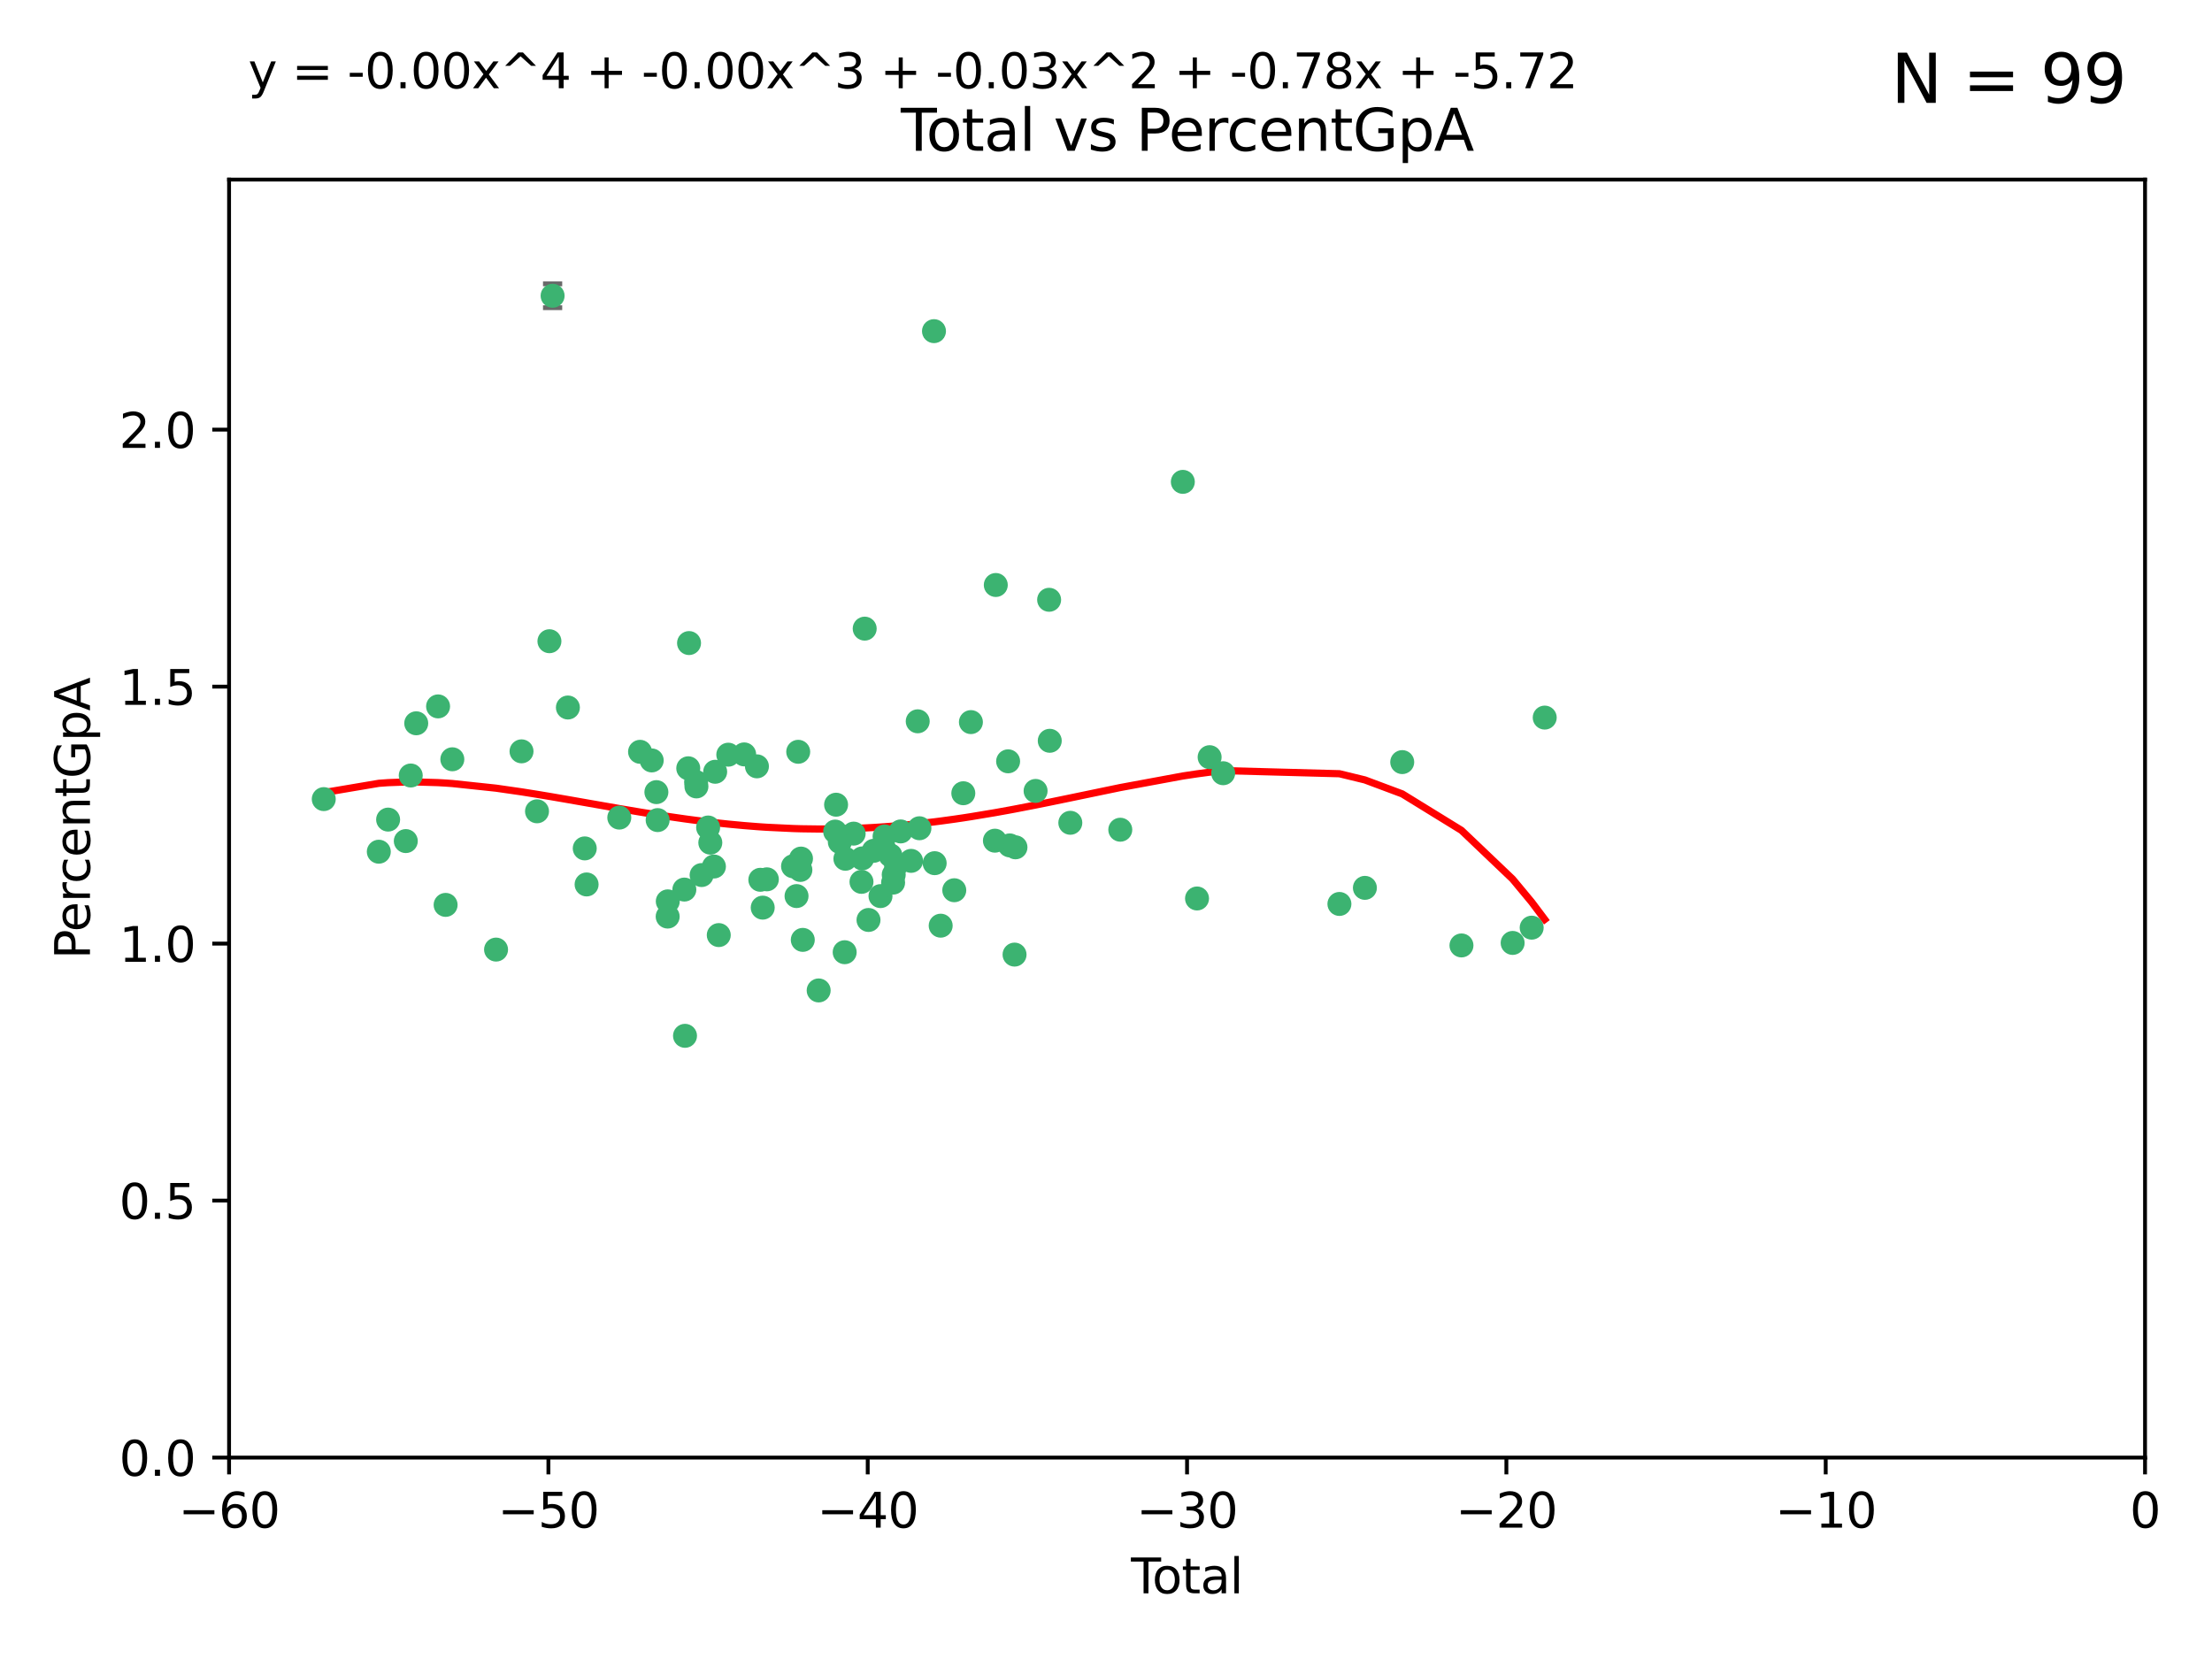 <?xml version="1.0" encoding="utf-8" standalone="no"?>
<!DOCTYPE svg PUBLIC "-//W3C//DTD SVG 1.1//EN"
  "http://www.w3.org/Graphics/SVG/1.1/DTD/svg11.dtd">
<svg xmlns:xlink="http://www.w3.org/1999/xlink" width="460.8pt" height="345.6pt" viewBox="0 0 460.8 345.6" xmlns="http://www.w3.org/2000/svg" version="1.1">
 <defs>
  <style type="text/css">*{stroke-linejoin: round; stroke-linecap: butt}</style>
 </defs>
 <g id="figure_1">
  <g id="patch_1">
   <path d="M 0 345.6 
L 460.8 345.6 
L 460.8 0 
L 0 0 
z
" style="fill: #ffffff"/>
  </g>
  <g id="axes_1">
   <g id="patch_2">
    <path d="M 47.72 303.64 
L 446.85 303.64 
L 446.85 37.411 
L 47.72 37.411 
z
" style="fill: #ffffff"/>
   </g>
   <g id="PathCollection_1">
    <defs>
     <path id="m077609416e" d="M 0 1.118 
C 0.297 1.118 0.581 1 0.791 0.791 
C 1 0.581 1.118 0.297 1.118 0 
C 1.118 -0.297 1 -0.581 0.791 -0.791 
C 0.581 -1 0.297 -1.118 0 -1.118 
C -0.297 -1.118 -0.581 -1 -0.791 -0.791 
C -1 -0.581 -1.118 -0.297 -1.118 0 
C -1.118 0.297 -1 0.581 -0.791 0.791 
C -0.581 1 -0.297 1.118 0 1.118 
z
" style="stroke: #3cb371"/>
    </defs>
    <g clip-path="url(#p189630180a)">
     <use xlink:href="#m077609416e" x="67.446" y="166.468" style="fill: #3cb371; stroke: #3cb371"/>
     <use xlink:href="#m077609416e" x="78.912" y="177.426" style="fill: #3cb371; stroke: #3cb371"/>
     <use xlink:href="#m077609416e" x="80.852" y="170.737" style="fill: #3cb371; stroke: #3cb371"/>
     <use xlink:href="#m077609416e" x="84.535" y="175.212" style="fill: #3cb371; stroke: #3cb371"/>
     <use xlink:href="#m077609416e" x="85.565" y="161.552" style="fill: #3cb371; stroke: #3cb371"/>
     <use xlink:href="#m077609416e" x="86.709" y="150.674" style="fill: #3cb371; stroke: #3cb371"/>
     <use xlink:href="#m077609416e" x="91.26" y="147.155" style="fill: #3cb371; stroke: #3cb371"/>
     <use xlink:href="#m077609416e" x="92.83" y="188.505" style="fill: #3cb371; stroke: #3cb371"/>
     <use xlink:href="#m077609416e" x="94.229" y="158.171" style="fill: #3cb371; stroke: #3cb371"/>
     <use xlink:href="#m077609416e" x="103.337" y="197.816" style="fill: #3cb371; stroke: #3cb371"/>
     <use xlink:href="#m077609416e" x="108.643" y="156.518" style="fill: #3cb371; stroke: #3cb371"/>
     <use xlink:href="#m077609416e" x="111.87" y="169.01" style="fill: #3cb371; stroke: #3cb371"/>
     <use xlink:href="#m077609416e" x="114.456" y="133.577" style="fill: #3cb371; stroke: #3cb371"/>
     <use xlink:href="#m077609416e" x="115.118" y="61.614" style="fill: #3cb371; stroke: #3cb371"/>
     <use xlink:href="#m077609416e" x="118.304" y="147.386" style="fill: #3cb371; stroke: #3cb371"/>
     <use xlink:href="#m077609416e" x="121.814" y="176.738" style="fill: #3cb371; stroke: #3cb371"/>
     <use xlink:href="#m077609416e" x="122.2" y="184.247" style="fill: #3cb371; stroke: #3cb371"/>
     <use xlink:href="#m077609416e" x="129.01" y="170.322" style="fill: #3cb371; stroke: #3cb371"/>
     <use xlink:href="#m077609416e" x="133.335" y="156.616" style="fill: #3cb371; stroke: #3cb371"/>
     <use xlink:href="#m077609416e" x="135.764" y="158.411" style="fill: #3cb371; stroke: #3cb371"/>
     <use xlink:href="#m077609416e" x="136.738" y="165.013" style="fill: #3cb371; stroke: #3cb371"/>
     <use xlink:href="#m077609416e" x="137" y="170.839" style="fill: #3cb371; stroke: #3cb371"/>
     <use xlink:href="#m077609416e" x="139.089" y="190.938" style="fill: #3cb371; stroke: #3cb371"/>
     <use xlink:href="#m077609416e" x="139.111" y="187.771" style="fill: #3cb371; stroke: #3cb371"/>
     <use xlink:href="#m077609416e" x="142.561" y="185.314" style="fill: #3cb371; stroke: #3cb371"/>
     <use xlink:href="#m077609416e" x="142.7" y="215.78" style="fill: #3cb371; stroke: #3cb371"/>
     <use xlink:href="#m077609416e" x="143.377" y="160.047" style="fill: #3cb371; stroke: #3cb371"/>
     <use xlink:href="#m077609416e" x="143.54" y="133.961" style="fill: #3cb371; stroke: #3cb371"/>
     <use xlink:href="#m077609416e" x="145.012" y="162.915" style="fill: #3cb371; stroke: #3cb371"/>
     <use xlink:href="#m077609416e" x="145.078" y="163.827" style="fill: #3cb371; stroke: #3cb371"/>
     <use xlink:href="#m077609416e" x="146.158" y="182.29" style="fill: #3cb371; stroke: #3cb371"/>
     <use xlink:href="#m077609416e" x="147.515" y="172.384" style="fill: #3cb371; stroke: #3cb371"/>
     <use xlink:href="#m077609416e" x="147.971" y="175.541" style="fill: #3cb371; stroke: #3cb371"/>
     <use xlink:href="#m077609416e" x="148.724" y="180.512" style="fill: #3cb371; stroke: #3cb371"/>
     <use xlink:href="#m077609416e" x="148.985" y="160.773" style="fill: #3cb371; stroke: #3cb371"/>
     <use xlink:href="#m077609416e" x="149.732" y="194.794" style="fill: #3cb371; stroke: #3cb371"/>
     <use xlink:href="#m077609416e" x="151.716" y="157.214" style="fill: #3cb371; stroke: #3cb371"/>
     <use xlink:href="#m077609416e" x="155.025" y="157.156" style="fill: #3cb371; stroke: #3cb371"/>
     <use xlink:href="#m077609416e" x="157.684" y="159.642" style="fill: #3cb371; stroke: #3cb371"/>
     <use xlink:href="#m077609416e" x="158.389" y="183.277" style="fill: #3cb371; stroke: #3cb371"/>
     <use xlink:href="#m077609416e" x="158.888" y="189.078" style="fill: #3cb371; stroke: #3cb371"/>
     <use xlink:href="#m077609416e" x="159.753" y="183.18" style="fill: #3cb371; stroke: #3cb371"/>
     <use xlink:href="#m077609416e" x="165.203" y="180.458" style="fill: #3cb371; stroke: #3cb371"/>
     <use xlink:href="#m077609416e" x="165.934" y="186.669" style="fill: #3cb371; stroke: #3cb371"/>
     <use xlink:href="#m077609416e" x="166.283" y="156.612" style="fill: #3cb371; stroke: #3cb371"/>
     <use xlink:href="#m077609416e" x="166.735" y="181.224" style="fill: #3cb371; stroke: #3cb371"/>
     <use xlink:href="#m077609416e" x="166.862" y="178.857" style="fill: #3cb371; stroke: #3cb371"/>
     <use xlink:href="#m077609416e" x="167.235" y="195.794" style="fill: #3cb371; stroke: #3cb371"/>
     <use xlink:href="#m077609416e" x="170.544" y="206.326" style="fill: #3cb371; stroke: #3cb371"/>
     <use xlink:href="#m077609416e" x="173.98" y="173.231" style="fill: #3cb371; stroke: #3cb371"/>
     <use xlink:href="#m077609416e" x="174.171" y="167.635" style="fill: #3cb371; stroke: #3cb371"/>
     <use xlink:href="#m077609416e" x="174.95" y="175.402" style="fill: #3cb371; stroke: #3cb371"/>
     <use xlink:href="#m077609416e" x="175.962" y="198.364" style="fill: #3cb371; stroke: #3cb371"/>
     <use xlink:href="#m077609416e" x="176.111" y="178.895" style="fill: #3cb371; stroke: #3cb371"/>
     <use xlink:href="#m077609416e" x="177.831" y="173.659" style="fill: #3cb371; stroke: #3cb371"/>
     <use xlink:href="#m077609416e" x="179.464" y="183.706" style="fill: #3cb371; stroke: #3cb371"/>
     <use xlink:href="#m077609416e" x="179.611" y="178.823" style="fill: #3cb371; stroke: #3cb371"/>
     <use xlink:href="#m077609416e" x="180.132" y="130.957" style="fill: #3cb371; stroke: #3cb371"/>
     <use xlink:href="#m077609416e" x="180.926" y="191.645" style="fill: #3cb371; stroke: #3cb371"/>
     <use xlink:href="#m077609416e" x="182.012" y="177.238" style="fill: #3cb371; stroke: #3cb371"/>
     <use xlink:href="#m077609416e" x="183.425" y="186.674" style="fill: #3cb371; stroke: #3cb371"/>
     <use xlink:href="#m077609416e" x="184.141" y="176.713" style="fill: #3cb371; stroke: #3cb371"/>
     <use xlink:href="#m077609416e" x="184.273" y="174.251" style="fill: #3cb371; stroke: #3cb371"/>
     <use xlink:href="#m077609416e" x="185.489" y="178.188" style="fill: #3cb371; stroke: #3cb371"/>
     <use xlink:href="#m077609416e" x="186.05" y="183.865" style="fill: #3cb371; stroke: #3cb371"/>
     <use xlink:href="#m077609416e" x="186.178" y="182.222" style="fill: #3cb371; stroke: #3cb371"/>
     <use xlink:href="#m077609416e" x="186.666" y="180.245" style="fill: #3cb371; stroke: #3cb371"/>
     <use xlink:href="#m077609416e" x="187.626" y="173.202" style="fill: #3cb371; stroke: #3cb371"/>
     <use xlink:href="#m077609416e" x="189.793" y="179.334" style="fill: #3cb371; stroke: #3cb371"/>
     <use xlink:href="#m077609416e" x="191.179" y="150.262" style="fill: #3cb371; stroke: #3cb371"/>
     <use xlink:href="#m077609416e" x="191.531" y="172.541" style="fill: #3cb371; stroke: #3cb371"/>
     <use xlink:href="#m077609416e" x="194.566" y="68.985" style="fill: #3cb371; stroke: #3cb371"/>
     <use xlink:href="#m077609416e" x="194.708" y="179.815" style="fill: #3cb371; stroke: #3cb371"/>
     <use xlink:href="#m077609416e" x="195.962" y="192.836" style="fill: #3cb371; stroke: #3cb371"/>
     <use xlink:href="#m077609416e" x="198.792" y="185.452" style="fill: #3cb371; stroke: #3cb371"/>
     <use xlink:href="#m077609416e" x="200.675" y="165.246" style="fill: #3cb371; stroke: #3cb371"/>
     <use xlink:href="#m077609416e" x="202.258" y="150.426" style="fill: #3cb371; stroke: #3cb371"/>
     <use xlink:href="#m077609416e" x="207.26" y="175.129" style="fill: #3cb371; stroke: #3cb371"/>
     <use xlink:href="#m077609416e" x="207.441" y="121.865" style="fill: #3cb371; stroke: #3cb371"/>
     <use xlink:href="#m077609416e" x="210.009" y="158.596" style="fill: #3cb371; stroke: #3cb371"/>
     <use xlink:href="#m077609416e" x="210.344" y="176.11" style="fill: #3cb371; stroke: #3cb371"/>
     <use xlink:href="#m077609416e" x="211.35" y="198.86" style="fill: #3cb371; stroke: #3cb371"/>
     <use xlink:href="#m077609416e" x="211.541" y="176.511" style="fill: #3cb371; stroke: #3cb371"/>
     <use xlink:href="#m077609416e" x="215.733" y="164.766" style="fill: #3cb371; stroke: #3cb371"/>
     <use xlink:href="#m077609416e" x="218.552" y="124.947" style="fill: #3cb371; stroke: #3cb371"/>
     <use xlink:href="#m077609416e" x="218.683" y="154.321" style="fill: #3cb371; stroke: #3cb371"/>
     <use xlink:href="#m077609416e" x="222.967" y="171.401" style="fill: #3cb371; stroke: #3cb371"/>
     <use xlink:href="#m077609416e" x="233.375" y="172.846" style="fill: #3cb371; stroke: #3cb371"/>
     <use xlink:href="#m077609416e" x="246.406" y="100.38" style="fill: #3cb371; stroke: #3cb371"/>
     <use xlink:href="#m077609416e" x="249.364" y="187.17" style="fill: #3cb371; stroke: #3cb371"/>
     <use xlink:href="#m077609416e" x="251.987" y="157.734" style="fill: #3cb371; stroke: #3cb371"/>
     <use xlink:href="#m077609416e" x="254.808" y="161.077" style="fill: #3cb371; stroke: #3cb371"/>
     <use xlink:href="#m077609416e" x="279.024" y="188.309" style="fill: #3cb371; stroke: #3cb371"/>
     <use xlink:href="#m077609416e" x="284.332" y="184.957" style="fill: #3cb371; stroke: #3cb371"/>
     <use xlink:href="#m077609416e" x="292.109" y="158.76" style="fill: #3cb371; stroke: #3cb371"/>
     <use xlink:href="#m077609416e" x="304.45" y="196.951" style="fill: #3cb371; stroke: #3cb371"/>
     <use xlink:href="#m077609416e" x="315.112" y="196.429" style="fill: #3cb371; stroke: #3cb371"/>
     <use xlink:href="#m077609416e" x="319.075" y="193.248" style="fill: #3cb371; stroke: #3cb371"/>
     <use xlink:href="#m077609416e" x="321.794" y="149.487" style="fill: #3cb371; stroke: #3cb371"/>
    </g>
   </g>
   <g id="matplotlib.axis_1">
    <g id="xtick_1">
     <g id="line2d_1">
      <defs>
       <path id="m011e916b35" d="M 0 0 
L 0 3.5 
" style="stroke: #000000; stroke-width: 0.8"/>
      </defs>
      <g>
       <use xlink:href="#m011e916b35" x="47.72" y="303.64" style="stroke: #000000; stroke-width: 0.8"/>
      </g>
     </g>
     <g id="text_1">
      <!-- −60 -->
      <g transform="translate(37.168 318.238)scale(0.1 -0.1)">
       <defs>
        <path id="DejaVuSans-2212" d="M 678 2272 
L 4684 2272 
L 4684 1741 
L 678 1741 
L 678 2272 
z
" transform="scale(0.016)"/>
        <path id="DejaVuSans-36" d="M 2113 2584 
Q 1688 2584 1439 2293 
Q 1191 2003 1191 1497 
Q 1191 994 1439 701 
Q 1688 409 2113 409 
Q 2538 409 2786 701 
Q 3034 994 3034 1497 
Q 3034 2003 2786 2293 
Q 2538 2584 2113 2584 
z
M 3366 4563 
L 3366 3988 
Q 3128 4100 2886 4159 
Q 2644 4219 2406 4219 
Q 1781 4219 1451 3797 
Q 1122 3375 1075 2522 
Q 1259 2794 1537 2939 
Q 1816 3084 2150 3084 
Q 2853 3084 3261 2657 
Q 3669 2231 3669 1497 
Q 3669 778 3244 343 
Q 2819 -91 2113 -91 
Q 1303 -91 875 529 
Q 447 1150 447 2328 
Q 447 3434 972 4092 
Q 1497 4750 2381 4750 
Q 2619 4750 2861 4703 
Q 3103 4656 3366 4563 
z
" transform="scale(0.016)"/>
        <path id="DejaVuSans-30" d="M 2034 4250 
Q 1547 4250 1301 3770 
Q 1056 3291 1056 2328 
Q 1056 1369 1301 889 
Q 1547 409 2034 409 
Q 2525 409 2770 889 
Q 3016 1369 3016 2328 
Q 3016 3291 2770 3770 
Q 2525 4250 2034 4250 
z
M 2034 4750 
Q 2819 4750 3233 4129 
Q 3647 3509 3647 2328 
Q 3647 1150 3233 529 
Q 2819 -91 2034 -91 
Q 1250 -91 836 529 
Q 422 1150 422 2328 
Q 422 3509 836 4129 
Q 1250 4750 2034 4750 
z
" transform="scale(0.016)"/>
       </defs>
       <use xlink:href="#DejaVuSans-2212"/>
       <use xlink:href="#DejaVuSans-36" x="83.789"/>
       <use xlink:href="#DejaVuSans-30" x="147.412"/>
      </g>
     </g>
    </g>
    <g id="xtick_2">
     <g id="line2d_2">
      <g>
       <use xlink:href="#m011e916b35" x="114.242" y="303.64" style="stroke: #000000; stroke-width: 0.8"/>
      </g>
     </g>
     <g id="text_2">
      <!-- −50 -->
      <g transform="translate(103.689 318.238)scale(0.1 -0.1)">
       <defs>
        <path id="DejaVuSans-35" d="M 691 4666 
L 3169 4666 
L 3169 4134 
L 1269 4134 
L 1269 2991 
Q 1406 3038 1543 3061 
Q 1681 3084 1819 3084 
Q 2600 3084 3056 2656 
Q 3513 2228 3513 1497 
Q 3513 744 3044 326 
Q 2575 -91 1722 -91 
Q 1428 -91 1123 -41 
Q 819 9 494 109 
L 494 744 
Q 775 591 1075 516 
Q 1375 441 1709 441 
Q 2250 441 2565 725 
Q 2881 1009 2881 1497 
Q 2881 1984 2565 2268 
Q 2250 2553 1709 2553 
Q 1456 2553 1204 2497 
Q 953 2441 691 2322 
L 691 4666 
z
" transform="scale(0.016)"/>
       </defs>
       <use xlink:href="#DejaVuSans-2212"/>
       <use xlink:href="#DejaVuSans-35" x="83.789"/>
       <use xlink:href="#DejaVuSans-30" x="147.412"/>
      </g>
     </g>
    </g>
    <g id="xtick_3">
     <g id="line2d_3">
      <g>
       <use xlink:href="#m011e916b35" x="180.763" y="303.64" style="stroke: #000000; stroke-width: 0.8"/>
      </g>
     </g>
     <g id="text_3">
      <!-- −40 -->
      <g transform="translate(170.211 318.238)scale(0.1 -0.1)">
       <defs>
        <path id="DejaVuSans-34" d="M 2419 4116 
L 825 1625 
L 2419 1625 
L 2419 4116 
z
M 2253 4666 
L 3047 4666 
L 3047 1625 
L 3713 1625 
L 3713 1100 
L 3047 1100 
L 3047 0 
L 2419 0 
L 2419 1100 
L 313 1100 
L 313 1709 
L 2253 4666 
z
" transform="scale(0.016)"/>
       </defs>
       <use xlink:href="#DejaVuSans-2212"/>
       <use xlink:href="#DejaVuSans-34" x="83.789"/>
       <use xlink:href="#DejaVuSans-30" x="147.412"/>
      </g>
     </g>
    </g>
    <g id="xtick_4">
     <g id="line2d_4">
      <g>
       <use xlink:href="#m011e916b35" x="247.285" y="303.64" style="stroke: #000000; stroke-width: 0.8"/>
      </g>
     </g>
     <g id="text_4">
      <!-- −30 -->
      <g transform="translate(236.733 318.238)scale(0.1 -0.1)">
       <defs>
        <path id="DejaVuSans-33" d="M 2597 2516 
Q 3050 2419 3304 2112 
Q 3559 1806 3559 1356 
Q 3559 666 3084 287 
Q 2609 -91 1734 -91 
Q 1441 -91 1130 -33 
Q 819 25 488 141 
L 488 750 
Q 750 597 1062 519 
Q 1375 441 1716 441 
Q 2309 441 2620 675 
Q 2931 909 2931 1356 
Q 2931 1769 2642 2001 
Q 2353 2234 1838 2234 
L 1294 2234 
L 1294 2753 
L 1863 2753 
Q 2328 2753 2575 2939 
Q 2822 3125 2822 3475 
Q 2822 3834 2567 4026 
Q 2313 4219 1838 4219 
Q 1578 4219 1281 4162 
Q 984 4106 628 3988 
L 628 4550 
Q 988 4650 1302 4700 
Q 1616 4750 1894 4750 
Q 2613 4750 3031 4423 
Q 3450 4097 3450 3541 
Q 3450 3153 3228 2886 
Q 3006 2619 2597 2516 
z
" transform="scale(0.016)"/>
       </defs>
       <use xlink:href="#DejaVuSans-2212"/>
       <use xlink:href="#DejaVuSans-33" x="83.789"/>
       <use xlink:href="#DejaVuSans-30" x="147.412"/>
      </g>
     </g>
    </g>
    <g id="xtick_5">
     <g id="line2d_5">
      <g>
       <use xlink:href="#m011e916b35" x="313.807" y="303.64" style="stroke: #000000; stroke-width: 0.8"/>
      </g>
     </g>
     <g id="text_5">
      <!-- −20 -->
      <g transform="translate(303.254 318.238)scale(0.1 -0.1)">
       <defs>
        <path id="DejaVuSans-32" d="M 1228 531 
L 3431 531 
L 3431 0 
L 469 0 
L 469 531 
Q 828 903 1448 1529 
Q 2069 2156 2228 2338 
Q 2531 2678 2651 2914 
Q 2772 3150 2772 3378 
Q 2772 3750 2511 3984 
Q 2250 4219 1831 4219 
Q 1534 4219 1204 4116 
Q 875 4013 500 3803 
L 500 4441 
Q 881 4594 1212 4672 
Q 1544 4750 1819 4750 
Q 2544 4750 2975 4387 
Q 3406 4025 3406 3419 
Q 3406 3131 3298 2873 
Q 3191 2616 2906 2266 
Q 2828 2175 2409 1742 
Q 1991 1309 1228 531 
z
" transform="scale(0.016)"/>
       </defs>
       <use xlink:href="#DejaVuSans-2212"/>
       <use xlink:href="#DejaVuSans-32" x="83.789"/>
       <use xlink:href="#DejaVuSans-30" x="147.412"/>
      </g>
     </g>
    </g>
    <g id="xtick_6">
     <g id="line2d_6">
      <g>
       <use xlink:href="#m011e916b35" x="380.328" y="303.64" style="stroke: #000000; stroke-width: 0.8"/>
      </g>
     </g>
     <g id="text_6">
      <!-- −10 -->
      <g transform="translate(369.776 318.238)scale(0.1 -0.1)">
       <defs>
        <path id="DejaVuSans-31" d="M 794 531 
L 1825 531 
L 1825 4091 
L 703 3866 
L 703 4441 
L 1819 4666 
L 2450 4666 
L 2450 531 
L 3481 531 
L 3481 0 
L 794 0 
L 794 531 
z
" transform="scale(0.016)"/>
       </defs>
       <use xlink:href="#DejaVuSans-2212"/>
       <use xlink:href="#DejaVuSans-31" x="83.789"/>
       <use xlink:href="#DejaVuSans-30" x="147.412"/>
      </g>
     </g>
    </g>
    <g id="xtick_7">
     <g id="line2d_7">
      <g>
       <use xlink:href="#m011e916b35" x="446.85" y="303.64" style="stroke: #000000; stroke-width: 0.8"/>
      </g>
     </g>
     <g id="text_7">
      <!-- 0 -->
      <g transform="translate(443.669 318.238)scale(0.1 -0.1)">
       <use xlink:href="#DejaVuSans-30"/>
      </g>
     </g>
    </g>
    <g id="text_8">
     <!-- Total -->
     <g transform="translate(235.608 331.917)scale(0.1 -0.1)">
      <defs>
       <path id="DejaVuSans-54" d="M -19 4666 
L 3928 4666 
L 3928 4134 
L 2272 4134 
L 2272 0 
L 1638 0 
L 1638 4134 
L -19 4134 
L -19 4666 
z
" transform="scale(0.016)"/>
       <path id="DejaVuSans-6f" d="M 1959 3097 
Q 1497 3097 1228 2736 
Q 959 2375 959 1747 
Q 959 1119 1226 758 
Q 1494 397 1959 397 
Q 2419 397 2687 759 
Q 2956 1122 2956 1747 
Q 2956 2369 2687 2733 
Q 2419 3097 1959 3097 
z
M 1959 3584 
Q 2709 3584 3137 3096 
Q 3566 2609 3566 1747 
Q 3566 888 3137 398 
Q 2709 -91 1959 -91 
Q 1206 -91 779 398 
Q 353 888 353 1747 
Q 353 2609 779 3096 
Q 1206 3584 1959 3584 
z
" transform="scale(0.016)"/>
       <path id="DejaVuSans-74" d="M 1172 4494 
L 1172 3500 
L 2356 3500 
L 2356 3053 
L 1172 3053 
L 1172 1153 
Q 1172 725 1289 603 
Q 1406 481 1766 481 
L 2356 481 
L 2356 0 
L 1766 0 
Q 1100 0 847 248 
Q 594 497 594 1153 
L 594 3053 
L 172 3053 
L 172 3500 
L 594 3500 
L 594 4494 
L 1172 4494 
z
" transform="scale(0.016)"/>
       <path id="DejaVuSans-61" d="M 2194 1759 
Q 1497 1759 1228 1600 
Q 959 1441 959 1056 
Q 959 750 1161 570 
Q 1363 391 1709 391 
Q 2188 391 2477 730 
Q 2766 1069 2766 1631 
L 2766 1759 
L 2194 1759 
z
M 3341 1997 
L 3341 0 
L 2766 0 
L 2766 531 
Q 2569 213 2275 61 
Q 1981 -91 1556 -91 
Q 1019 -91 701 211 
Q 384 513 384 1019 
Q 384 1609 779 1909 
Q 1175 2209 1959 2209 
L 2766 2209 
L 2766 2266 
Q 2766 2663 2505 2880 
Q 2244 3097 1772 3097 
Q 1472 3097 1187 3025 
Q 903 2953 641 2809 
L 641 3341 
Q 956 3463 1253 3523 
Q 1550 3584 1831 3584 
Q 2591 3584 2966 3190 
Q 3341 2797 3341 1997 
z
" transform="scale(0.016)"/>
       <path id="DejaVuSans-6c" d="M 603 4863 
L 1178 4863 
L 1178 0 
L 603 0 
L 603 4863 
z
" transform="scale(0.016)"/>
      </defs>
      <use xlink:href="#DejaVuSans-54"/>
      <use xlink:href="#DejaVuSans-6f" x="44.084"/>
      <use xlink:href="#DejaVuSans-74" x="105.266"/>
      <use xlink:href="#DejaVuSans-61" x="144.475"/>
      <use xlink:href="#DejaVuSans-6c" x="205.754"/>
     </g>
    </g>
   </g>
   <g id="matplotlib.axis_2">
    <g id="ytick_1">
     <g id="line2d_8">
      <defs>
       <path id="m96eae94c81" d="M 0 0 
L -3.5 0 
" style="stroke: #000000; stroke-width: 0.8"/>
      </defs>
      <g>
       <use xlink:href="#m96eae94c81" x="47.72" y="303.64" style="stroke: #000000; stroke-width: 0.8"/>
      </g>
     </g>
     <g id="text_9">
      <!-- 0.0 -->
      <g transform="translate(24.817 307.439)scale(0.1 -0.1)">
       <defs>
        <path id="DejaVuSans-2e" d="M 684 794 
L 1344 794 
L 1344 0 
L 684 0 
L 684 794 
z
" transform="scale(0.016)"/>
       </defs>
       <use xlink:href="#DejaVuSans-30"/>
       <use xlink:href="#DejaVuSans-2e" x="63.623"/>
       <use xlink:href="#DejaVuSans-30" x="95.41"/>
      </g>
     </g>
    </g>
    <g id="ytick_2">
     <g id="line2d_9">
      <g>
       <use xlink:href="#m96eae94c81" x="47.72" y="250.105" style="stroke: #000000; stroke-width: 0.8"/>
      </g>
     </g>
     <g id="text_10">
      <!-- 0.5 -->
      <g transform="translate(24.817 253.905)scale(0.1 -0.1)">
       <use xlink:href="#DejaVuSans-30"/>
       <use xlink:href="#DejaVuSans-2e" x="63.623"/>
       <use xlink:href="#DejaVuSans-35" x="95.41"/>
      </g>
     </g>
    </g>
    <g id="ytick_3">
     <g id="line2d_10">
      <g>
       <use xlink:href="#m96eae94c81" x="47.72" y="196.571" style="stroke: #000000; stroke-width: 0.8"/>
      </g>
     </g>
     <g id="text_11">
      <!-- 1.0 -->
      <g transform="translate(24.817 200.37)scale(0.1 -0.1)">
       <use xlink:href="#DejaVuSans-31"/>
       <use xlink:href="#DejaVuSans-2e" x="63.623"/>
       <use xlink:href="#DejaVuSans-30" x="95.41"/>
      </g>
     </g>
    </g>
    <g id="ytick_4">
     <g id="line2d_11">
      <g>
       <use xlink:href="#m96eae94c81" x="47.72" y="143.036" style="stroke: #000000; stroke-width: 0.8"/>
      </g>
     </g>
     <g id="text_12">
      <!-- 1.5 -->
      <g transform="translate(24.817 146.835)scale(0.1 -0.1)">
       <use xlink:href="#DejaVuSans-31"/>
       <use xlink:href="#DejaVuSans-2e" x="63.623"/>
       <use xlink:href="#DejaVuSans-35" x="95.41"/>
      </g>
     </g>
    </g>
    <g id="ytick_5">
     <g id="line2d_12">
      <g>
       <use xlink:href="#m96eae94c81" x="47.72" y="89.501" style="stroke: #000000; stroke-width: 0.8"/>
      </g>
     </g>
     <g id="text_13">
      <!-- 2.0 -->
      <g transform="translate(24.817 93.301)scale(0.1 -0.1)">
       <use xlink:href="#DejaVuSans-32"/>
       <use xlink:href="#DejaVuSans-2e" x="63.623"/>
       <use xlink:href="#DejaVuSans-30" x="95.41"/>
      </g>
     </g>
    </g>
    <g id="text_14">
     <!-- PercentGpA -->
     <g transform="translate(18.737 199.802)rotate(-90)scale(0.1 -0.1)">
      <defs>
       <path id="DejaVuSans-50" d="M 1259 4147 
L 1259 2394 
L 2053 2394 
Q 2494 2394 2734 2622 
Q 2975 2850 2975 3272 
Q 2975 3691 2734 3919 
Q 2494 4147 2053 4147 
L 1259 4147 
z
M 628 4666 
L 2053 4666 
Q 2838 4666 3239 4311 
Q 3641 3956 3641 3272 
Q 3641 2581 3239 2228 
Q 2838 1875 2053 1875 
L 1259 1875 
L 1259 0 
L 628 0 
L 628 4666 
z
" transform="scale(0.016)"/>
       <path id="DejaVuSans-65" d="M 3597 1894 
L 3597 1613 
L 953 1613 
Q 991 1019 1311 708 
Q 1631 397 2203 397 
Q 2534 397 2845 478 
Q 3156 559 3463 722 
L 3463 178 
Q 3153 47 2828 -22 
Q 2503 -91 2169 -91 
Q 1331 -91 842 396 
Q 353 884 353 1716 
Q 353 2575 817 3079 
Q 1281 3584 2069 3584 
Q 2775 3584 3186 3129 
Q 3597 2675 3597 1894 
z
M 3022 2063 
Q 3016 2534 2758 2815 
Q 2500 3097 2075 3097 
Q 1594 3097 1305 2825 
Q 1016 2553 972 2059 
L 3022 2063 
z
" transform="scale(0.016)"/>
       <path id="DejaVuSans-72" d="M 2631 2963 
Q 2534 3019 2420 3045 
Q 2306 3072 2169 3072 
Q 1681 3072 1420 2755 
Q 1159 2438 1159 1844 
L 1159 0 
L 581 0 
L 581 3500 
L 1159 3500 
L 1159 2956 
Q 1341 3275 1631 3429 
Q 1922 3584 2338 3584 
Q 2397 3584 2469 3576 
Q 2541 3569 2628 3553 
L 2631 2963 
z
" transform="scale(0.016)"/>
       <path id="DejaVuSans-63" d="M 3122 3366 
L 3122 2828 
Q 2878 2963 2633 3030 
Q 2388 3097 2138 3097 
Q 1578 3097 1268 2742 
Q 959 2388 959 1747 
Q 959 1106 1268 751 
Q 1578 397 2138 397 
Q 2388 397 2633 464 
Q 2878 531 3122 666 
L 3122 134 
Q 2881 22 2623 -34 
Q 2366 -91 2075 -91 
Q 1284 -91 818 406 
Q 353 903 353 1747 
Q 353 2603 823 3093 
Q 1294 3584 2113 3584 
Q 2378 3584 2631 3529 
Q 2884 3475 3122 3366 
z
" transform="scale(0.016)"/>
       <path id="DejaVuSans-6e" d="M 3513 2113 
L 3513 0 
L 2938 0 
L 2938 2094 
Q 2938 2591 2744 2837 
Q 2550 3084 2163 3084 
Q 1697 3084 1428 2787 
Q 1159 2491 1159 1978 
L 1159 0 
L 581 0 
L 581 3500 
L 1159 3500 
L 1159 2956 
Q 1366 3272 1645 3428 
Q 1925 3584 2291 3584 
Q 2894 3584 3203 3211 
Q 3513 2838 3513 2113 
z
" transform="scale(0.016)"/>
       <path id="DejaVuSans-47" d="M 3809 666 
L 3809 1919 
L 2778 1919 
L 2778 2438 
L 4434 2438 
L 4434 434 
Q 4069 175 3628 42 
Q 3188 -91 2688 -91 
Q 1594 -91 976 548 
Q 359 1188 359 2328 
Q 359 3472 976 4111 
Q 1594 4750 2688 4750 
Q 3144 4750 3555 4637 
Q 3966 4525 4313 4306 
L 4313 3634 
Q 3963 3931 3569 4081 
Q 3175 4231 2741 4231 
Q 1884 4231 1454 3753 
Q 1025 3275 1025 2328 
Q 1025 1384 1454 906 
Q 1884 428 2741 428 
Q 3075 428 3337 486 
Q 3600 544 3809 666 
z
" transform="scale(0.016)"/>
       <path id="DejaVuSans-70" d="M 1159 525 
L 1159 -1331 
L 581 -1331 
L 581 3500 
L 1159 3500 
L 1159 2969 
Q 1341 3281 1617 3432 
Q 1894 3584 2278 3584 
Q 2916 3584 3314 3078 
Q 3713 2572 3713 1747 
Q 3713 922 3314 415 
Q 2916 -91 2278 -91 
Q 1894 -91 1617 61 
Q 1341 213 1159 525 
z
M 3116 1747 
Q 3116 2381 2855 2742 
Q 2594 3103 2138 3103 
Q 1681 3103 1420 2742 
Q 1159 2381 1159 1747 
Q 1159 1113 1420 752 
Q 1681 391 2138 391 
Q 2594 391 2855 752 
Q 3116 1113 3116 1747 
z
" transform="scale(0.016)"/>
       <path id="DejaVuSans-41" d="M 2188 4044 
L 1331 1722 
L 3047 1722 
L 2188 4044 
z
M 1831 4666 
L 2547 4666 
L 4325 0 
L 3669 0 
L 3244 1197 
L 1141 1197 
L 716 0 
L 50 0 
L 1831 4666 
z
" transform="scale(0.016)"/>
      </defs>
      <use xlink:href="#DejaVuSans-50"/>
      <use xlink:href="#DejaVuSans-65" x="56.678"/>
      <use xlink:href="#DejaVuSans-72" x="118.201"/>
      <use xlink:href="#DejaVuSans-63" x="157.064"/>
      <use xlink:href="#DejaVuSans-65" x="212.045"/>
      <use xlink:href="#DejaVuSans-6e" x="273.568"/>
      <use xlink:href="#DejaVuSans-74" x="336.947"/>
      <use xlink:href="#DejaVuSans-47" x="376.156"/>
      <use xlink:href="#DejaVuSans-70" x="453.646"/>
      <use xlink:href="#DejaVuSans-41" x="517.123"/>
     </g>
    </g>
   </g>
   <g id="LineCollection_1">
    <path d="M 67.446 166.567 
L 67.446 166.369 
" clip-path="url(#p189630180a)" style="fill: none; stroke: #696969"/>
    <path d="M 78.912 177.476 
L 78.912 177.376 
" clip-path="url(#p189630180a)" style="fill: none; stroke: #696969"/>
    <path d="M 80.852 170.789 
L 80.852 170.686 
" clip-path="url(#p189630180a)" style="fill: none; stroke: #696969"/>
    <path d="M 84.535 175.258 
L 84.535 175.167 
" clip-path="url(#p189630180a)" style="fill: none; stroke: #696969"/>
    <path d="M 85.565 161.677 
L 85.565 161.426 
" clip-path="url(#p189630180a)" style="fill: none; stroke: #696969"/>
    <path d="M 86.709 151.018 
L 86.709 150.331 
" clip-path="url(#p189630180a)" style="fill: none; stroke: #696969"/>
    <path d="M 91.26 147.254 
L 91.26 147.057 
" clip-path="url(#p189630180a)" style="fill: none; stroke: #696969"/>
    <path d="M 92.83 188.662 
L 92.83 188.348 
" clip-path="url(#p189630180a)" style="fill: none; stroke: #696969"/>
    <path d="M 94.229 158.225 
L 94.229 158.118 
" clip-path="url(#p189630180a)" style="fill: none; stroke: #696969"/>
    <path d="M 103.337 197.834 
L 103.337 197.797 
" clip-path="url(#p189630180a)" style="fill: none; stroke: #696969"/>
    <path d="M 108.643 156.58 
L 108.643 156.457 
" clip-path="url(#p189630180a)" style="fill: none; stroke: #696969"/>
    <path d="M 111.87 169.203 
L 111.87 168.817 
" clip-path="url(#p189630180a)" style="fill: none; stroke: #696969"/>
    <path d="M 114.456 133.684 
L 114.456 133.47 
" clip-path="url(#p189630180a)" style="fill: none; stroke: #696969"/>
    <path d="M 115.118 64.1 
L 115.118 59.128 
" clip-path="url(#p189630180a)" style="fill: none; stroke: #696969"/>
    <path d="M 118.304 147.639 
L 118.304 147.133 
" clip-path="url(#p189630180a)" style="fill: none; stroke: #696969"/>
    <path d="M 121.814 177.161 
L 121.814 176.315 
" clip-path="url(#p189630180a)" style="fill: none; stroke: #696969"/>
    <path d="M 122.2 184.315 
L 122.2 184.179 
" clip-path="url(#p189630180a)" style="fill: none; stroke: #696969"/>
    <path d="M 129.01 170.497 
L 129.01 170.148 
" clip-path="url(#p189630180a)" style="fill: none; stroke: #696969"/>
    <path d="M 133.335 156.793 
L 133.335 156.439 
" clip-path="url(#p189630180a)" style="fill: none; stroke: #696969"/>
    <path d="M 135.764 158.729 
L 135.764 158.094 
" clip-path="url(#p189630180a)" style="fill: none; stroke: #696969"/>
    <path d="M 136.738 165.183 
L 136.738 164.843 
" clip-path="url(#p189630180a)" style="fill: none; stroke: #696969"/>
    <path d="M 137 170.987 
L 137 170.691 
" clip-path="url(#p189630180a)" style="fill: none; stroke: #696969"/>
    <path d="M 139.089 191.16 
L 139.089 190.715 
" clip-path="url(#p189630180a)" style="fill: none; stroke: #696969"/>
    <path d="M 139.111 188.498 
L 139.111 187.045 
" clip-path="url(#p189630180a)" style="fill: none; stroke: #696969"/>
    <path d="M 142.561 185.378 
L 142.561 185.251 
" clip-path="url(#p189630180a)" style="fill: none; stroke: #696969"/>
    <path d="M 142.7 216.077 
L 142.7 215.482 
" clip-path="url(#p189630180a)" style="fill: none; stroke: #696969"/>
    <path d="M 143.377 160.208 
L 143.377 159.886 
" clip-path="url(#p189630180a)" style="fill: none; stroke: #696969"/>
    <path d="M 143.54 134.628 
L 143.54 133.293 
" clip-path="url(#p189630180a)" style="fill: none; stroke: #696969"/>
    <path d="M 145.012 162.954 
L 145.012 162.875 
" clip-path="url(#p189630180a)" style="fill: none; stroke: #696969"/>
    <path d="M 145.078 163.992 
L 145.078 163.662 
" clip-path="url(#p189630180a)" style="fill: none; stroke: #696969"/>
    <path d="M 146.158 182.37 
L 146.158 182.209 
" clip-path="url(#p189630180a)" style="fill: none; stroke: #696969"/>
    <path d="M 147.515 172.648 
L 147.515 172.12 
" clip-path="url(#p189630180a)" style="fill: none; stroke: #696969"/>
    <path d="M 147.971 175.623 
L 147.971 175.459 
" clip-path="url(#p189630180a)" style="fill: none; stroke: #696969"/>
    <path d="M 148.724 180.616 
L 148.724 180.408 
" clip-path="url(#p189630180a)" style="fill: none; stroke: #696969"/>
    <path d="M 148.985 161.174 
L 148.985 160.371 
" clip-path="url(#p189630180a)" style="fill: none; stroke: #696969"/>
    <path d="M 149.732 194.872 
L 149.732 194.717 
" clip-path="url(#p189630180a)" style="fill: none; stroke: #696969"/>
    <path d="M 151.716 157.377 
L 151.716 157.052 
" clip-path="url(#p189630180a)" style="fill: none; stroke: #696969"/>
    <path d="M 155.025 157.228 
L 155.025 157.084 
" clip-path="url(#p189630180a)" style="fill: none; stroke: #696969"/>
    <path d="M 157.684 159.839 
L 157.684 159.446 
" clip-path="url(#p189630180a)" style="fill: none; stroke: #696969"/>
    <path d="M 158.389 183.392 
L 158.389 183.163 
" clip-path="url(#p189630180a)" style="fill: none; stroke: #696969"/>
    <path d="M 158.888 189.261 
L 158.888 188.896 
" clip-path="url(#p189630180a)" style="fill: none; stroke: #696969"/>
    <path d="M 159.753 183.301 
L 159.753 183.059 
" clip-path="url(#p189630180a)" style="fill: none; stroke: #696969"/>
    <path d="M 165.203 180.523 
L 165.203 180.393 
" clip-path="url(#p189630180a)" style="fill: none; stroke: #696969"/>
    <path d="M 165.934 187.075 
L 165.934 186.262 
" clip-path="url(#p189630180a)" style="fill: none; stroke: #696969"/>
    <path d="M 166.283 157.478 
L 166.283 155.746 
" clip-path="url(#p189630180a)" style="fill: none; stroke: #696969"/>
    <path d="M 166.735 181.289 
L 166.735 181.159 
" clip-path="url(#p189630180a)" style="fill: none; stroke: #696969"/>
    <path d="M 166.862 179.056 
L 166.862 178.658 
" clip-path="url(#p189630180a)" style="fill: none; stroke: #696969"/>
    <path d="M 167.235 195.893 
L 167.235 195.694 
" clip-path="url(#p189630180a)" style="fill: none; stroke: #696969"/>
    <path d="M 170.544 206.525 
L 170.544 206.128 
" clip-path="url(#p189630180a)" style="fill: none; stroke: #696969"/>
    <path d="M 173.98 173.37 
L 173.98 173.091 
" clip-path="url(#p189630180a)" style="fill: none; stroke: #696969"/>
    <path d="M 174.171 167.829 
L 174.171 167.442 
" clip-path="url(#p189630180a)" style="fill: none; stroke: #696969"/>
    <path d="M 174.95 175.487 
L 174.95 175.316 
" clip-path="url(#p189630180a)" style="fill: none; stroke: #696969"/>
    <path d="M 175.962 198.613 
L 175.962 198.115 
" clip-path="url(#p189630180a)" style="fill: none; stroke: #696969"/>
    <path d="M 176.111 178.989 
L 176.111 178.801 
" clip-path="url(#p189630180a)" style="fill: none; stroke: #696969"/>
    <path d="M 177.831 173.782 
L 177.831 173.536 
" clip-path="url(#p189630180a)" style="fill: none; stroke: #696969"/>
    <path d="M 179.464 183.928 
L 179.464 183.484 
" clip-path="url(#p189630180a)" style="fill: none; stroke: #696969"/>
    <path d="M 179.611 178.896 
L 179.611 178.75 
" clip-path="url(#p189630180a)" style="fill: none; stroke: #696969"/>
    <path d="M 180.132 131.058 
L 180.132 130.857 
" clip-path="url(#p189630180a)" style="fill: none; stroke: #696969"/>
    <path d="M 180.926 191.911 
L 180.926 191.38 
" clip-path="url(#p189630180a)" style="fill: none; stroke: #696969"/>
    <path d="M 182.012 177.332 
L 182.012 177.145 
" clip-path="url(#p189630180a)" style="fill: none; stroke: #696969"/>
    <path d="M 183.425 186.822 
L 183.425 186.526 
" clip-path="url(#p189630180a)" style="fill: none; stroke: #696969"/>
    <path d="M 184.141 176.784 
L 184.141 176.643 
" clip-path="url(#p189630180a)" style="fill: none; stroke: #696969"/>
    <path d="M 184.273 174.437 
L 184.273 174.065 
" clip-path="url(#p189630180a)" style="fill: none; stroke: #696969"/>
    <path d="M 185.489 178.417 
L 185.489 177.96 
" clip-path="url(#p189630180a)" style="fill: none; stroke: #696969"/>
    <path d="M 186.05 183.91 
L 186.05 183.821 
" clip-path="url(#p189630180a)" style="fill: none; stroke: #696969"/>
    <path d="M 186.178 182.699 
L 186.178 181.745 
" clip-path="url(#p189630180a)" style="fill: none; stroke: #696969"/>
    <path d="M 186.666 180.256 
L 186.666 180.234 
" clip-path="url(#p189630180a)" style="fill: none; stroke: #696969"/>
    <path d="M 187.626 173.241 
L 187.626 173.164 
" clip-path="url(#p189630180a)" style="fill: none; stroke: #696969"/>
    <path d="M 189.793 179.481 
L 189.793 179.186 
" clip-path="url(#p189630180a)" style="fill: none; stroke: #696969"/>
    <path d="M 191.179 151.119 
L 191.179 149.404 
" clip-path="url(#p189630180a)" style="fill: none; stroke: #696969"/>
    <path d="M 191.531 172.664 
L 191.531 172.418 
" clip-path="url(#p189630180a)" style="fill: none; stroke: #696969"/>
    <path d="M 194.566 69.891 
L 194.566 68.079 
" clip-path="url(#p189630180a)" style="fill: none; stroke: #696969"/>
    <path d="M 194.708 180.04 
L 194.708 179.589 
" clip-path="url(#p189630180a)" style="fill: none; stroke: #696969"/>
    <path d="M 195.962 192.925 
L 195.962 192.747 
" clip-path="url(#p189630180a)" style="fill: none; stroke: #696969"/>
    <path d="M 198.792 185.629 
L 198.792 185.276 
" clip-path="url(#p189630180a)" style="fill: none; stroke: #696969"/>
    <path d="M 200.675 165.34 
L 200.675 165.152 
" clip-path="url(#p189630180a)" style="fill: none; stroke: #696969"/>
    <path d="M 202.258 150.897 
L 202.258 149.954 
" clip-path="url(#p189630180a)" style="fill: none; stroke: #696969"/>
    <path d="M 207.26 175.427 
L 207.26 174.831 
" clip-path="url(#p189630180a)" style="fill: none; stroke: #696969"/>
    <path d="M 207.441 122.524 
L 207.441 121.207 
" clip-path="url(#p189630180a)" style="fill: none; stroke: #696969"/>
    <path d="M 210.009 158.611 
L 210.009 158.581 
" clip-path="url(#p189630180a)" style="fill: none; stroke: #696969"/>
    <path d="M 210.344 176.125 
L 210.344 176.094 
" clip-path="url(#p189630180a)" style="fill: none; stroke: #696969"/>
    <path d="M 211.35 199.12 
L 211.35 198.6 
" clip-path="url(#p189630180a)" style="fill: none; stroke: #696969"/>
    <path d="M 211.541 176.603 
L 211.541 176.418 
" clip-path="url(#p189630180a)" style="fill: none; stroke: #696969"/>
    <path d="M 215.733 165.24 
L 215.733 164.293 
" clip-path="url(#p189630180a)" style="fill: none; stroke: #696969"/>
    <path d="M 218.552 125.754 
L 218.552 124.14 
" clip-path="url(#p189630180a)" style="fill: none; stroke: #696969"/>
    <path d="M 218.683 154.525 
L 218.683 154.117 
" clip-path="url(#p189630180a)" style="fill: none; stroke: #696969"/>
    <path d="M 222.967 171.507 
L 222.967 171.295 
" clip-path="url(#p189630180a)" style="fill: none; stroke: #696969"/>
    <path d="M 233.375 172.911 
L 233.375 172.78 
" clip-path="url(#p189630180a)" style="fill: none; stroke: #696969"/>
    <path d="M 246.406 101.334 
L 246.406 99.426 
" clip-path="url(#p189630180a)" style="fill: none; stroke: #696969"/>
    <path d="M 249.364 187.816 
L 249.364 186.523 
" clip-path="url(#p189630180a)" style="fill: none; stroke: #696969"/>
    <path d="M 251.987 157.802 
L 251.987 157.667 
" clip-path="url(#p189630180a)" style="fill: none; stroke: #696969"/>
    <path d="M 254.808 161.195 
L 254.808 160.959 
" clip-path="url(#p189630180a)" style="fill: none; stroke: #696969"/>
    <path d="M 279.024 188.474 
L 279.024 188.143 
" clip-path="url(#p189630180a)" style="fill: none; stroke: #696969"/>
    <path d="M 284.332 185.01 
L 284.332 184.904 
" clip-path="url(#p189630180a)" style="fill: none; stroke: #696969"/>
    <path d="M 292.109 158.826 
L 292.109 158.694 
" clip-path="url(#p189630180a)" style="fill: none; stroke: #696969"/>
    <path d="M 304.45 196.97 
L 304.45 196.932 
" clip-path="url(#p189630180a)" style="fill: none; stroke: #696969"/>
    <path d="M 315.112 196.589 
L 315.112 196.269 
" clip-path="url(#p189630180a)" style="fill: none; stroke: #696969"/>
    <path d="M 319.075 193.388 
L 319.075 193.108 
" clip-path="url(#p189630180a)" style="fill: none; stroke: #696969"/>
    <path d="M 321.794 149.565 
L 321.794 149.408 
" clip-path="url(#p189630180a)" style="fill: none; stroke: #696969"/>
   </g>
   <g id="line2d_13">
    <defs>
     <path id="m7703604110" d="M 2 0 
L -2 -0 
" style="stroke: #696969"/>
    </defs>
    <g clip-path="url(#p189630180a)">
     <use xlink:href="#m7703604110" x="67.446" y="166.567" style="fill: #696969; stroke: #696969"/>
     <use xlink:href="#m7703604110" x="78.912" y="177.476" style="fill: #696969; stroke: #696969"/>
     <use xlink:href="#m7703604110" x="80.852" y="170.789" style="fill: #696969; stroke: #696969"/>
     <use xlink:href="#m7703604110" x="84.535" y="175.258" style="fill: #696969; stroke: #696969"/>
     <use xlink:href="#m7703604110" x="85.565" y="161.677" style="fill: #696969; stroke: #696969"/>
     <use xlink:href="#m7703604110" x="86.709" y="151.018" style="fill: #696969; stroke: #696969"/>
     <use xlink:href="#m7703604110" x="91.26" y="147.254" style="fill: #696969; stroke: #696969"/>
     <use xlink:href="#m7703604110" x="92.83" y="188.662" style="fill: #696969; stroke: #696969"/>
     <use xlink:href="#m7703604110" x="94.229" y="158.225" style="fill: #696969; stroke: #696969"/>
     <use xlink:href="#m7703604110" x="103.337" y="197.834" style="fill: #696969; stroke: #696969"/>
     <use xlink:href="#m7703604110" x="108.643" y="156.58" style="fill: #696969; stroke: #696969"/>
     <use xlink:href="#m7703604110" x="111.87" y="169.203" style="fill: #696969; stroke: #696969"/>
     <use xlink:href="#m7703604110" x="114.456" y="133.684" style="fill: #696969; stroke: #696969"/>
     <use xlink:href="#m7703604110" x="115.118" y="64.1" style="fill: #696969; stroke: #696969"/>
     <use xlink:href="#m7703604110" x="118.304" y="147.639" style="fill: #696969; stroke: #696969"/>
     <use xlink:href="#m7703604110" x="121.814" y="177.161" style="fill: #696969; stroke: #696969"/>
     <use xlink:href="#m7703604110" x="122.2" y="184.315" style="fill: #696969; stroke: #696969"/>
     <use xlink:href="#m7703604110" x="129.01" y="170.497" style="fill: #696969; stroke: #696969"/>
     <use xlink:href="#m7703604110" x="133.335" y="156.793" style="fill: #696969; stroke: #696969"/>
     <use xlink:href="#m7703604110" x="135.764" y="158.729" style="fill: #696969; stroke: #696969"/>
     <use xlink:href="#m7703604110" x="136.738" y="165.183" style="fill: #696969; stroke: #696969"/>
     <use xlink:href="#m7703604110" x="137" y="170.987" style="fill: #696969; stroke: #696969"/>
     <use xlink:href="#m7703604110" x="139.089" y="191.16" style="fill: #696969; stroke: #696969"/>
     <use xlink:href="#m7703604110" x="139.111" y="188.498" style="fill: #696969; stroke: #696969"/>
     <use xlink:href="#m7703604110" x="142.561" y="185.378" style="fill: #696969; stroke: #696969"/>
     <use xlink:href="#m7703604110" x="142.7" y="216.077" style="fill: #696969; stroke: #696969"/>
     <use xlink:href="#m7703604110" x="143.377" y="160.208" style="fill: #696969; stroke: #696969"/>
     <use xlink:href="#m7703604110" x="143.54" y="134.628" style="fill: #696969; stroke: #696969"/>
     <use xlink:href="#m7703604110" x="145.012" y="162.954" style="fill: #696969; stroke: #696969"/>
     <use xlink:href="#m7703604110" x="145.078" y="163.992" style="fill: #696969; stroke: #696969"/>
     <use xlink:href="#m7703604110" x="146.158" y="182.37" style="fill: #696969; stroke: #696969"/>
     <use xlink:href="#m7703604110" x="147.515" y="172.648" style="fill: #696969; stroke: #696969"/>
     <use xlink:href="#m7703604110" x="147.971" y="175.623" style="fill: #696969; stroke: #696969"/>
     <use xlink:href="#m7703604110" x="148.724" y="180.616" style="fill: #696969; stroke: #696969"/>
     <use xlink:href="#m7703604110" x="148.985" y="161.174" style="fill: #696969; stroke: #696969"/>
     <use xlink:href="#m7703604110" x="149.732" y="194.872" style="fill: #696969; stroke: #696969"/>
     <use xlink:href="#m7703604110" x="151.716" y="157.377" style="fill: #696969; stroke: #696969"/>
     <use xlink:href="#m7703604110" x="155.025" y="157.228" style="fill: #696969; stroke: #696969"/>
     <use xlink:href="#m7703604110" x="157.684" y="159.839" style="fill: #696969; stroke: #696969"/>
     <use xlink:href="#m7703604110" x="158.389" y="183.392" style="fill: #696969; stroke: #696969"/>
     <use xlink:href="#m7703604110" x="158.888" y="189.261" style="fill: #696969; stroke: #696969"/>
     <use xlink:href="#m7703604110" x="159.753" y="183.301" style="fill: #696969; stroke: #696969"/>
     <use xlink:href="#m7703604110" x="165.203" y="180.523" style="fill: #696969; stroke: #696969"/>
     <use xlink:href="#m7703604110" x="165.934" y="187.075" style="fill: #696969; stroke: #696969"/>
     <use xlink:href="#m7703604110" x="166.283" y="157.478" style="fill: #696969; stroke: #696969"/>
     <use xlink:href="#m7703604110" x="166.735" y="181.289" style="fill: #696969; stroke: #696969"/>
     <use xlink:href="#m7703604110" x="166.862" y="179.056" style="fill: #696969; stroke: #696969"/>
     <use xlink:href="#m7703604110" x="167.235" y="195.893" style="fill: #696969; stroke: #696969"/>
     <use xlink:href="#m7703604110" x="170.544" y="206.525" style="fill: #696969; stroke: #696969"/>
     <use xlink:href="#m7703604110" x="173.98" y="173.37" style="fill: #696969; stroke: #696969"/>
     <use xlink:href="#m7703604110" x="174.171" y="167.829" style="fill: #696969; stroke: #696969"/>
     <use xlink:href="#m7703604110" x="174.95" y="175.487" style="fill: #696969; stroke: #696969"/>
     <use xlink:href="#m7703604110" x="175.962" y="198.613" style="fill: #696969; stroke: #696969"/>
     <use xlink:href="#m7703604110" x="176.111" y="178.989" style="fill: #696969; stroke: #696969"/>
     <use xlink:href="#m7703604110" x="177.831" y="173.782" style="fill: #696969; stroke: #696969"/>
     <use xlink:href="#m7703604110" x="179.464" y="183.928" style="fill: #696969; stroke: #696969"/>
     <use xlink:href="#m7703604110" x="179.611" y="178.896" style="fill: #696969; stroke: #696969"/>
     <use xlink:href="#m7703604110" x="180.132" y="131.058" style="fill: #696969; stroke: #696969"/>
     <use xlink:href="#m7703604110" x="180.926" y="191.911" style="fill: #696969; stroke: #696969"/>
     <use xlink:href="#m7703604110" x="182.012" y="177.332" style="fill: #696969; stroke: #696969"/>
     <use xlink:href="#m7703604110" x="183.425" y="186.822" style="fill: #696969; stroke: #696969"/>
     <use xlink:href="#m7703604110" x="184.141" y="176.784" style="fill: #696969; stroke: #696969"/>
     <use xlink:href="#m7703604110" x="184.273" y="174.437" style="fill: #696969; stroke: #696969"/>
     <use xlink:href="#m7703604110" x="185.489" y="178.417" style="fill: #696969; stroke: #696969"/>
     <use xlink:href="#m7703604110" x="186.05" y="183.91" style="fill: #696969; stroke: #696969"/>
     <use xlink:href="#m7703604110" x="186.178" y="182.699" style="fill: #696969; stroke: #696969"/>
     <use xlink:href="#m7703604110" x="186.666" y="180.256" style="fill: #696969; stroke: #696969"/>
     <use xlink:href="#m7703604110" x="187.626" y="173.241" style="fill: #696969; stroke: #696969"/>
     <use xlink:href="#m7703604110" x="189.793" y="179.481" style="fill: #696969; stroke: #696969"/>
     <use xlink:href="#m7703604110" x="191.179" y="151.119" style="fill: #696969; stroke: #696969"/>
     <use xlink:href="#m7703604110" x="191.531" y="172.664" style="fill: #696969; stroke: #696969"/>
     <use xlink:href="#m7703604110" x="194.566" y="69.891" style="fill: #696969; stroke: #696969"/>
     <use xlink:href="#m7703604110" x="194.708" y="180.04" style="fill: #696969; stroke: #696969"/>
     <use xlink:href="#m7703604110" x="195.962" y="192.925" style="fill: #696969; stroke: #696969"/>
     <use xlink:href="#m7703604110" x="198.792" y="185.629" style="fill: #696969; stroke: #696969"/>
     <use xlink:href="#m7703604110" x="200.675" y="165.34" style="fill: #696969; stroke: #696969"/>
     <use xlink:href="#m7703604110" x="202.258" y="150.897" style="fill: #696969; stroke: #696969"/>
     <use xlink:href="#m7703604110" x="207.26" y="175.427" style="fill: #696969; stroke: #696969"/>
     <use xlink:href="#m7703604110" x="207.441" y="122.524" style="fill: #696969; stroke: #696969"/>
     <use xlink:href="#m7703604110" x="210.009" y="158.611" style="fill: #696969; stroke: #696969"/>
     <use xlink:href="#m7703604110" x="210.344" y="176.125" style="fill: #696969; stroke: #696969"/>
     <use xlink:href="#m7703604110" x="211.35" y="199.12" style="fill: #696969; stroke: #696969"/>
     <use xlink:href="#m7703604110" x="211.541" y="176.603" style="fill: #696969; stroke: #696969"/>
     <use xlink:href="#m7703604110" x="215.733" y="165.24" style="fill: #696969; stroke: #696969"/>
     <use xlink:href="#m7703604110" x="218.552" y="125.754" style="fill: #696969; stroke: #696969"/>
     <use xlink:href="#m7703604110" x="218.683" y="154.525" style="fill: #696969; stroke: #696969"/>
     <use xlink:href="#m7703604110" x="222.967" y="171.507" style="fill: #696969; stroke: #696969"/>
     <use xlink:href="#m7703604110" x="233.375" y="172.911" style="fill: #696969; stroke: #696969"/>
     <use xlink:href="#m7703604110" x="246.406" y="101.334" style="fill: #696969; stroke: #696969"/>
     <use xlink:href="#m7703604110" x="249.364" y="187.816" style="fill: #696969; stroke: #696969"/>
     <use xlink:href="#m7703604110" x="251.987" y="157.802" style="fill: #696969; stroke: #696969"/>
     <use xlink:href="#m7703604110" x="254.808" y="161.195" style="fill: #696969; stroke: #696969"/>
     <use xlink:href="#m7703604110" x="279.024" y="188.474" style="fill: #696969; stroke: #696969"/>
     <use xlink:href="#m7703604110" x="284.332" y="185.01" style="fill: #696969; stroke: #696969"/>
     <use xlink:href="#m7703604110" x="292.109" y="158.826" style="fill: #696969; stroke: #696969"/>
     <use xlink:href="#m7703604110" x="304.45" y="196.97" style="fill: #696969; stroke: #696969"/>
     <use xlink:href="#m7703604110" x="315.112" y="196.589" style="fill: #696969; stroke: #696969"/>
     <use xlink:href="#m7703604110" x="319.075" y="193.388" style="fill: #696969; stroke: #696969"/>
     <use xlink:href="#m7703604110" x="321.794" y="149.565" style="fill: #696969; stroke: #696969"/>
    </g>
   </g>
   <g id="line2d_14">
    <g clip-path="url(#p189630180a)">
     <use xlink:href="#m7703604110" x="67.446" y="166.369" style="fill: #696969; stroke: #696969"/>
     <use xlink:href="#m7703604110" x="78.912" y="177.376" style="fill: #696969; stroke: #696969"/>
     <use xlink:href="#m7703604110" x="80.852" y="170.686" style="fill: #696969; stroke: #696969"/>
     <use xlink:href="#m7703604110" x="84.535" y="175.167" style="fill: #696969; stroke: #696969"/>
     <use xlink:href="#m7703604110" x="85.565" y="161.426" style="fill: #696969; stroke: #696969"/>
     <use xlink:href="#m7703604110" x="86.709" y="150.331" style="fill: #696969; stroke: #696969"/>
     <use xlink:href="#m7703604110" x="91.26" y="147.057" style="fill: #696969; stroke: #696969"/>
     <use xlink:href="#m7703604110" x="92.83" y="188.348" style="fill: #696969; stroke: #696969"/>
     <use xlink:href="#m7703604110" x="94.229" y="158.118" style="fill: #696969; stroke: #696969"/>
     <use xlink:href="#m7703604110" x="103.337" y="197.797" style="fill: #696969; stroke: #696969"/>
     <use xlink:href="#m7703604110" x="108.643" y="156.457" style="fill: #696969; stroke: #696969"/>
     <use xlink:href="#m7703604110" x="111.87" y="168.817" style="fill: #696969; stroke: #696969"/>
     <use xlink:href="#m7703604110" x="114.456" y="133.47" style="fill: #696969; stroke: #696969"/>
     <use xlink:href="#m7703604110" x="115.118" y="59.128" style="fill: #696969; stroke: #696969"/>
     <use xlink:href="#m7703604110" x="118.304" y="147.133" style="fill: #696969; stroke: #696969"/>
     <use xlink:href="#m7703604110" x="121.814" y="176.315" style="fill: #696969; stroke: #696969"/>
     <use xlink:href="#m7703604110" x="122.2" y="184.179" style="fill: #696969; stroke: #696969"/>
     <use xlink:href="#m7703604110" x="129.01" y="170.148" style="fill: #696969; stroke: #696969"/>
     <use xlink:href="#m7703604110" x="133.335" y="156.439" style="fill: #696969; stroke: #696969"/>
     <use xlink:href="#m7703604110" x="135.764" y="158.094" style="fill: #696969; stroke: #696969"/>
     <use xlink:href="#m7703604110" x="136.738" y="164.843" style="fill: #696969; stroke: #696969"/>
     <use xlink:href="#m7703604110" x="137" y="170.691" style="fill: #696969; stroke: #696969"/>
     <use xlink:href="#m7703604110" x="139.089" y="190.715" style="fill: #696969; stroke: #696969"/>
     <use xlink:href="#m7703604110" x="139.111" y="187.045" style="fill: #696969; stroke: #696969"/>
     <use xlink:href="#m7703604110" x="142.561" y="185.251" style="fill: #696969; stroke: #696969"/>
     <use xlink:href="#m7703604110" x="142.7" y="215.482" style="fill: #696969; stroke: #696969"/>
     <use xlink:href="#m7703604110" x="143.377" y="159.886" style="fill: #696969; stroke: #696969"/>
     <use xlink:href="#m7703604110" x="143.54" y="133.293" style="fill: #696969; stroke: #696969"/>
     <use xlink:href="#m7703604110" x="145.012" y="162.875" style="fill: #696969; stroke: #696969"/>
     <use xlink:href="#m7703604110" x="145.078" y="163.662" style="fill: #696969; stroke: #696969"/>
     <use xlink:href="#m7703604110" x="146.158" y="182.209" style="fill: #696969; stroke: #696969"/>
     <use xlink:href="#m7703604110" x="147.515" y="172.12" style="fill: #696969; stroke: #696969"/>
     <use xlink:href="#m7703604110" x="147.971" y="175.459" style="fill: #696969; stroke: #696969"/>
     <use xlink:href="#m7703604110" x="148.724" y="180.408" style="fill: #696969; stroke: #696969"/>
     <use xlink:href="#m7703604110" x="148.985" y="160.371" style="fill: #696969; stroke: #696969"/>
     <use xlink:href="#m7703604110" x="149.732" y="194.717" style="fill: #696969; stroke: #696969"/>
     <use xlink:href="#m7703604110" x="151.716" y="157.052" style="fill: #696969; stroke: #696969"/>
     <use xlink:href="#m7703604110" x="155.025" y="157.084" style="fill: #696969; stroke: #696969"/>
     <use xlink:href="#m7703604110" x="157.684" y="159.446" style="fill: #696969; stroke: #696969"/>
     <use xlink:href="#m7703604110" x="158.389" y="183.163" style="fill: #696969; stroke: #696969"/>
     <use xlink:href="#m7703604110" x="158.888" y="188.896" style="fill: #696969; stroke: #696969"/>
     <use xlink:href="#m7703604110" x="159.753" y="183.059" style="fill: #696969; stroke: #696969"/>
     <use xlink:href="#m7703604110" x="165.203" y="180.393" style="fill: #696969; stroke: #696969"/>
     <use xlink:href="#m7703604110" x="165.934" y="186.262" style="fill: #696969; stroke: #696969"/>
     <use xlink:href="#m7703604110" x="166.283" y="155.746" style="fill: #696969; stroke: #696969"/>
     <use xlink:href="#m7703604110" x="166.735" y="181.159" style="fill: #696969; stroke: #696969"/>
     <use xlink:href="#m7703604110" x="166.862" y="178.658" style="fill: #696969; stroke: #696969"/>
     <use xlink:href="#m7703604110" x="167.235" y="195.694" style="fill: #696969; stroke: #696969"/>
     <use xlink:href="#m7703604110" x="170.544" y="206.128" style="fill: #696969; stroke: #696969"/>
     <use xlink:href="#m7703604110" x="173.98" y="173.091" style="fill: #696969; stroke: #696969"/>
     <use xlink:href="#m7703604110" x="174.171" y="167.442" style="fill: #696969; stroke: #696969"/>
     <use xlink:href="#m7703604110" x="174.95" y="175.316" style="fill: #696969; stroke: #696969"/>
     <use xlink:href="#m7703604110" x="175.962" y="198.115" style="fill: #696969; stroke: #696969"/>
     <use xlink:href="#m7703604110" x="176.111" y="178.801" style="fill: #696969; stroke: #696969"/>
     <use xlink:href="#m7703604110" x="177.831" y="173.536" style="fill: #696969; stroke: #696969"/>
     <use xlink:href="#m7703604110" x="179.464" y="183.484" style="fill: #696969; stroke: #696969"/>
     <use xlink:href="#m7703604110" x="179.611" y="178.75" style="fill: #696969; stroke: #696969"/>
     <use xlink:href="#m7703604110" x="180.132" y="130.857" style="fill: #696969; stroke: #696969"/>
     <use xlink:href="#m7703604110" x="180.926" y="191.38" style="fill: #696969; stroke: #696969"/>
     <use xlink:href="#m7703604110" x="182.012" y="177.145" style="fill: #696969; stroke: #696969"/>
     <use xlink:href="#m7703604110" x="183.425" y="186.526" style="fill: #696969; stroke: #696969"/>
     <use xlink:href="#m7703604110" x="184.141" y="176.643" style="fill: #696969; stroke: #696969"/>
     <use xlink:href="#m7703604110" x="184.273" y="174.065" style="fill: #696969; stroke: #696969"/>
     <use xlink:href="#m7703604110" x="185.489" y="177.96" style="fill: #696969; stroke: #696969"/>
     <use xlink:href="#m7703604110" x="186.05" y="183.821" style="fill: #696969; stroke: #696969"/>
     <use xlink:href="#m7703604110" x="186.178" y="181.745" style="fill: #696969; stroke: #696969"/>
     <use xlink:href="#m7703604110" x="186.666" y="180.234" style="fill: #696969; stroke: #696969"/>
     <use xlink:href="#m7703604110" x="187.626" y="173.164" style="fill: #696969; stroke: #696969"/>
     <use xlink:href="#m7703604110" x="189.793" y="179.186" style="fill: #696969; stroke: #696969"/>
     <use xlink:href="#m7703604110" x="191.179" y="149.404" style="fill: #696969; stroke: #696969"/>
     <use xlink:href="#m7703604110" x="191.531" y="172.418" style="fill: #696969; stroke: #696969"/>
     <use xlink:href="#m7703604110" x="194.566" y="68.079" style="fill: #696969; stroke: #696969"/>
     <use xlink:href="#m7703604110" x="194.708" y="179.589" style="fill: #696969; stroke: #696969"/>
     <use xlink:href="#m7703604110" x="195.962" y="192.747" style="fill: #696969; stroke: #696969"/>
     <use xlink:href="#m7703604110" x="198.792" y="185.276" style="fill: #696969; stroke: #696969"/>
     <use xlink:href="#m7703604110" x="200.675" y="165.152" style="fill: #696969; stroke: #696969"/>
     <use xlink:href="#m7703604110" x="202.258" y="149.954" style="fill: #696969; stroke: #696969"/>
     <use xlink:href="#m7703604110" x="207.26" y="174.831" style="fill: #696969; stroke: #696969"/>
     <use xlink:href="#m7703604110" x="207.441" y="121.207" style="fill: #696969; stroke: #696969"/>
     <use xlink:href="#m7703604110" x="210.009" y="158.581" style="fill: #696969; stroke: #696969"/>
     <use xlink:href="#m7703604110" x="210.344" y="176.094" style="fill: #696969; stroke: #696969"/>
     <use xlink:href="#m7703604110" x="211.35" y="198.6" style="fill: #696969; stroke: #696969"/>
     <use xlink:href="#m7703604110" x="211.541" y="176.418" style="fill: #696969; stroke: #696969"/>
     <use xlink:href="#m7703604110" x="215.733" y="164.293" style="fill: #696969; stroke: #696969"/>
     <use xlink:href="#m7703604110" x="218.552" y="124.14" style="fill: #696969; stroke: #696969"/>
     <use xlink:href="#m7703604110" x="218.683" y="154.117" style="fill: #696969; stroke: #696969"/>
     <use xlink:href="#m7703604110" x="222.967" y="171.295" style="fill: #696969; stroke: #696969"/>
     <use xlink:href="#m7703604110" x="233.375" y="172.78" style="fill: #696969; stroke: #696969"/>
     <use xlink:href="#m7703604110" x="246.406" y="99.426" style="fill: #696969; stroke: #696969"/>
     <use xlink:href="#m7703604110" x="249.364" y="186.523" style="fill: #696969; stroke: #696969"/>
     <use xlink:href="#m7703604110" x="251.987" y="157.667" style="fill: #696969; stroke: #696969"/>
     <use xlink:href="#m7703604110" x="254.808" y="160.959" style="fill: #696969; stroke: #696969"/>
     <use xlink:href="#m7703604110" x="279.024" y="188.143" style="fill: #696969; stroke: #696969"/>
     <use xlink:href="#m7703604110" x="284.332" y="184.904" style="fill: #696969; stroke: #696969"/>
     <use xlink:href="#m7703604110" x="292.109" y="158.694" style="fill: #696969; stroke: #696969"/>
     <use xlink:href="#m7703604110" x="304.45" y="196.932" style="fill: #696969; stroke: #696969"/>
     <use xlink:href="#m7703604110" x="315.112" y="196.269" style="fill: #696969; stroke: #696969"/>
     <use xlink:href="#m7703604110" x="319.075" y="193.108" style="fill: #696969; stroke: #696969"/>
     <use xlink:href="#m7703604110" x="321.794" y="149.408" style="fill: #696969; stroke: #696969"/>
    </g>
   </g>
   <g id="line2d_15">
    <path d="M 67.446 165.115 
L 78.912 163.178 
L 80.852 163.04 
L 84.535 162.904 
L 85.565 162.894 
L 86.709 162.897 
L 91.26 163.034 
L 92.83 163.125 
L 94.229 163.223 
L 103.337 164.191 
L 108.643 164.955 
L 111.87 165.469 
L 114.456 165.899 
L 115.118 166.012 
L 118.304 166.562 
L 121.814 167.178 
L 122.2 167.246 
L 129.01 168.437 
L 133.335 169.166 
L 135.764 169.558 
L 136.738 169.712 
L 137 169.753 
L 139.089 170.071 
L 139.111 170.075 
L 142.561 170.572 
L 142.7 170.591 
L 143.377 170.683 
L 143.54 170.705 
L 145.012 170.9 
L 145.078 170.908 
L 146.158 171.045 
L 147.515 171.211 
L 147.971 171.265 
L 148.724 171.352 
L 148.985 171.382 
L 149.732 171.465 
L 151.716 171.675 
L 155.025 171.985 
L 157.684 172.196 
L 158.389 172.246 
L 158.888 172.28 
L 159.753 172.336 
L 165.203 172.597 
L 165.934 172.62 
L 166.283 172.63 
L 166.735 172.642 
L 166.862 172.645 
L 167.235 172.653 
L 170.544 172.697 
L 173.98 172.679 
L 174.171 172.676 
L 174.95 172.661 
L 175.962 172.638 
L 176.111 172.634 
L 177.831 172.579 
L 179.464 172.512 
L 179.611 172.506 
L 180.132 172.481 
L 180.926 172.44 
L 182.012 172.378 
L 183.425 172.289 
L 184.141 172.239 
L 184.273 172.23 
L 185.489 172.139 
L 186.05 172.094 
L 186.178 172.084 
L 186.666 172.043 
L 187.626 171.959 
L 189.793 171.753 
L 191.179 171.609 
L 191.531 171.571 
L 194.566 171.216 
L 194.708 171.199 
L 195.962 171.039 
L 198.792 170.651 
L 200.675 170.374 
L 202.258 170.129 
L 207.26 169.295 
L 207.441 169.263 
L 210.009 168.799 
L 210.344 168.738 
L 211.35 168.55 
L 211.541 168.514 
L 215.733 167.701 
L 218.552 167.134 
L 218.683 167.108 
L 222.967 166.224 
L 233.375 164.062 
L 246.406 161.652 
L 249.364 161.207 
L 251.987 160.856 
L 254.808 160.532 
L 279.024 161.183 
L 284.332 162.472 
L 292.109 165.379 
L 304.45 172.977 
L 315.112 183.141 
L 319.075 187.914 
L 321.794 191.533 
" clip-path="url(#p189630180a)" style="fill: none; stroke: #ff0000; stroke-width: 1.5; stroke-linecap: square"/>
   </g>
   <g id="line2d_16">
    <defs>
     <path id="mb90cae2d2b" d="M 0 2 
C 0.53 2 1.039 1.789 1.414 1.414 
C 1.789 1.039 2 0.53 2 0 
C 2 -0.53 1.789 -1.039 1.414 -1.414 
C 1.039 -1.789 0.53 -2 0 -2 
C -0.53 -2 -1.039 -1.789 -1.414 -1.414 
C -1.789 -1.039 -2 -0.53 -2 0 
C -2 0.53 -1.789 1.039 -1.414 1.414 
C -1.039 1.789 -0.53 2 0 2 
z
" style="stroke: #3cb371"/>
    </defs>
    <g clip-path="url(#p189630180a)">
     <use xlink:href="#mb90cae2d2b" x="67.446" y="166.468" style="fill: #3cb371; stroke: #3cb371"/>
     <use xlink:href="#mb90cae2d2b" x="78.912" y="177.426" style="fill: #3cb371; stroke: #3cb371"/>
     <use xlink:href="#mb90cae2d2b" x="80.852" y="170.737" style="fill: #3cb371; stroke: #3cb371"/>
     <use xlink:href="#mb90cae2d2b" x="84.535" y="175.212" style="fill: #3cb371; stroke: #3cb371"/>
     <use xlink:href="#mb90cae2d2b" x="85.565" y="161.552" style="fill: #3cb371; stroke: #3cb371"/>
     <use xlink:href="#mb90cae2d2b" x="86.709" y="150.674" style="fill: #3cb371; stroke: #3cb371"/>
     <use xlink:href="#mb90cae2d2b" x="91.26" y="147.155" style="fill: #3cb371; stroke: #3cb371"/>
     <use xlink:href="#mb90cae2d2b" x="92.83" y="188.505" style="fill: #3cb371; stroke: #3cb371"/>
     <use xlink:href="#mb90cae2d2b" x="94.229" y="158.171" style="fill: #3cb371; stroke: #3cb371"/>
     <use xlink:href="#mb90cae2d2b" x="103.337" y="197.816" style="fill: #3cb371; stroke: #3cb371"/>
     <use xlink:href="#mb90cae2d2b" x="108.643" y="156.518" style="fill: #3cb371; stroke: #3cb371"/>
     <use xlink:href="#mb90cae2d2b" x="111.87" y="169.01" style="fill: #3cb371; stroke: #3cb371"/>
     <use xlink:href="#mb90cae2d2b" x="114.456" y="133.577" style="fill: #3cb371; stroke: #3cb371"/>
     <use xlink:href="#mb90cae2d2b" x="115.118" y="61.614" style="fill: #3cb371; stroke: #3cb371"/>
     <use xlink:href="#mb90cae2d2b" x="118.304" y="147.386" style="fill: #3cb371; stroke: #3cb371"/>
     <use xlink:href="#mb90cae2d2b" x="121.814" y="176.738" style="fill: #3cb371; stroke: #3cb371"/>
     <use xlink:href="#mb90cae2d2b" x="122.2" y="184.247" style="fill: #3cb371; stroke: #3cb371"/>
     <use xlink:href="#mb90cae2d2b" x="129.01" y="170.322" style="fill: #3cb371; stroke: #3cb371"/>
     <use xlink:href="#mb90cae2d2b" x="133.335" y="156.616" style="fill: #3cb371; stroke: #3cb371"/>
     <use xlink:href="#mb90cae2d2b" x="135.764" y="158.411" style="fill: #3cb371; stroke: #3cb371"/>
     <use xlink:href="#mb90cae2d2b" x="136.738" y="165.013" style="fill: #3cb371; stroke: #3cb371"/>
     <use xlink:href="#mb90cae2d2b" x="137" y="170.839" style="fill: #3cb371; stroke: #3cb371"/>
     <use xlink:href="#mb90cae2d2b" x="139.089" y="190.938" style="fill: #3cb371; stroke: #3cb371"/>
     <use xlink:href="#mb90cae2d2b" x="139.111" y="187.771" style="fill: #3cb371; stroke: #3cb371"/>
     <use xlink:href="#mb90cae2d2b" x="142.561" y="185.314" style="fill: #3cb371; stroke: #3cb371"/>
     <use xlink:href="#mb90cae2d2b" x="142.7" y="215.78" style="fill: #3cb371; stroke: #3cb371"/>
     <use xlink:href="#mb90cae2d2b" x="143.377" y="160.047" style="fill: #3cb371; stroke: #3cb371"/>
     <use xlink:href="#mb90cae2d2b" x="143.54" y="133.961" style="fill: #3cb371; stroke: #3cb371"/>
     <use xlink:href="#mb90cae2d2b" x="145.012" y="162.915" style="fill: #3cb371; stroke: #3cb371"/>
     <use xlink:href="#mb90cae2d2b" x="145.078" y="163.827" style="fill: #3cb371; stroke: #3cb371"/>
     <use xlink:href="#mb90cae2d2b" x="146.158" y="182.29" style="fill: #3cb371; stroke: #3cb371"/>
     <use xlink:href="#mb90cae2d2b" x="147.515" y="172.384" style="fill: #3cb371; stroke: #3cb371"/>
     <use xlink:href="#mb90cae2d2b" x="147.971" y="175.541" style="fill: #3cb371; stroke: #3cb371"/>
     <use xlink:href="#mb90cae2d2b" x="148.724" y="180.512" style="fill: #3cb371; stroke: #3cb371"/>
     <use xlink:href="#mb90cae2d2b" x="148.985" y="160.773" style="fill: #3cb371; stroke: #3cb371"/>
     <use xlink:href="#mb90cae2d2b" x="149.732" y="194.794" style="fill: #3cb371; stroke: #3cb371"/>
     <use xlink:href="#mb90cae2d2b" x="151.716" y="157.214" style="fill: #3cb371; stroke: #3cb371"/>
     <use xlink:href="#mb90cae2d2b" x="155.025" y="157.156" style="fill: #3cb371; stroke: #3cb371"/>
     <use xlink:href="#mb90cae2d2b" x="157.684" y="159.642" style="fill: #3cb371; stroke: #3cb371"/>
     <use xlink:href="#mb90cae2d2b" x="158.389" y="183.277" style="fill: #3cb371; stroke: #3cb371"/>
     <use xlink:href="#mb90cae2d2b" x="158.888" y="189.078" style="fill: #3cb371; stroke: #3cb371"/>
     <use xlink:href="#mb90cae2d2b" x="159.753" y="183.18" style="fill: #3cb371; stroke: #3cb371"/>
     <use xlink:href="#mb90cae2d2b" x="165.203" y="180.458" style="fill: #3cb371; stroke: #3cb371"/>
     <use xlink:href="#mb90cae2d2b" x="165.934" y="186.669" style="fill: #3cb371; stroke: #3cb371"/>
     <use xlink:href="#mb90cae2d2b" x="166.283" y="156.612" style="fill: #3cb371; stroke: #3cb371"/>
     <use xlink:href="#mb90cae2d2b" x="166.735" y="181.224" style="fill: #3cb371; stroke: #3cb371"/>
     <use xlink:href="#mb90cae2d2b" x="166.862" y="178.857" style="fill: #3cb371; stroke: #3cb371"/>
     <use xlink:href="#mb90cae2d2b" x="167.235" y="195.794" style="fill: #3cb371; stroke: #3cb371"/>
     <use xlink:href="#mb90cae2d2b" x="170.544" y="206.326" style="fill: #3cb371; stroke: #3cb371"/>
     <use xlink:href="#mb90cae2d2b" x="173.98" y="173.231" style="fill: #3cb371; stroke: #3cb371"/>
     <use xlink:href="#mb90cae2d2b" x="174.171" y="167.635" style="fill: #3cb371; stroke: #3cb371"/>
     <use xlink:href="#mb90cae2d2b" x="174.95" y="175.402" style="fill: #3cb371; stroke: #3cb371"/>
     <use xlink:href="#mb90cae2d2b" x="175.962" y="198.364" style="fill: #3cb371; stroke: #3cb371"/>
     <use xlink:href="#mb90cae2d2b" x="176.111" y="178.895" style="fill: #3cb371; stroke: #3cb371"/>
     <use xlink:href="#mb90cae2d2b" x="177.831" y="173.659" style="fill: #3cb371; stroke: #3cb371"/>
     <use xlink:href="#mb90cae2d2b" x="179.464" y="183.706" style="fill: #3cb371; stroke: #3cb371"/>
     <use xlink:href="#mb90cae2d2b" x="179.611" y="178.823" style="fill: #3cb371; stroke: #3cb371"/>
     <use xlink:href="#mb90cae2d2b" x="180.132" y="130.957" style="fill: #3cb371; stroke: #3cb371"/>
     <use xlink:href="#mb90cae2d2b" x="180.926" y="191.645" style="fill: #3cb371; stroke: #3cb371"/>
     <use xlink:href="#mb90cae2d2b" x="182.012" y="177.238" style="fill: #3cb371; stroke: #3cb371"/>
     <use xlink:href="#mb90cae2d2b" x="183.425" y="186.674" style="fill: #3cb371; stroke: #3cb371"/>
     <use xlink:href="#mb90cae2d2b" x="184.141" y="176.713" style="fill: #3cb371; stroke: #3cb371"/>
     <use xlink:href="#mb90cae2d2b" x="184.273" y="174.251" style="fill: #3cb371; stroke: #3cb371"/>
     <use xlink:href="#mb90cae2d2b" x="185.489" y="178.188" style="fill: #3cb371; stroke: #3cb371"/>
     <use xlink:href="#mb90cae2d2b" x="186.05" y="183.865" style="fill: #3cb371; stroke: #3cb371"/>
     <use xlink:href="#mb90cae2d2b" x="186.178" y="182.222" style="fill: #3cb371; stroke: #3cb371"/>
     <use xlink:href="#mb90cae2d2b" x="186.666" y="180.245" style="fill: #3cb371; stroke: #3cb371"/>
     <use xlink:href="#mb90cae2d2b" x="187.626" y="173.202" style="fill: #3cb371; stroke: #3cb371"/>
     <use xlink:href="#mb90cae2d2b" x="189.793" y="179.334" style="fill: #3cb371; stroke: #3cb371"/>
     <use xlink:href="#mb90cae2d2b" x="191.179" y="150.262" style="fill: #3cb371; stroke: #3cb371"/>
     <use xlink:href="#mb90cae2d2b" x="191.531" y="172.541" style="fill: #3cb371; stroke: #3cb371"/>
     <use xlink:href="#mb90cae2d2b" x="194.566" y="68.985" style="fill: #3cb371; stroke: #3cb371"/>
     <use xlink:href="#mb90cae2d2b" x="194.708" y="179.815" style="fill: #3cb371; stroke: #3cb371"/>
     <use xlink:href="#mb90cae2d2b" x="195.962" y="192.836" style="fill: #3cb371; stroke: #3cb371"/>
     <use xlink:href="#mb90cae2d2b" x="198.792" y="185.452" style="fill: #3cb371; stroke: #3cb371"/>
     <use xlink:href="#mb90cae2d2b" x="200.675" y="165.246" style="fill: #3cb371; stroke: #3cb371"/>
     <use xlink:href="#mb90cae2d2b" x="202.258" y="150.426" style="fill: #3cb371; stroke: #3cb371"/>
     <use xlink:href="#mb90cae2d2b" x="207.26" y="175.129" style="fill: #3cb371; stroke: #3cb371"/>
     <use xlink:href="#mb90cae2d2b" x="207.441" y="121.865" style="fill: #3cb371; stroke: #3cb371"/>
     <use xlink:href="#mb90cae2d2b" x="210.009" y="158.596" style="fill: #3cb371; stroke: #3cb371"/>
     <use xlink:href="#mb90cae2d2b" x="210.344" y="176.11" style="fill: #3cb371; stroke: #3cb371"/>
     <use xlink:href="#mb90cae2d2b" x="211.35" y="198.86" style="fill: #3cb371; stroke: #3cb371"/>
     <use xlink:href="#mb90cae2d2b" x="211.541" y="176.511" style="fill: #3cb371; stroke: #3cb371"/>
     <use xlink:href="#mb90cae2d2b" x="215.733" y="164.766" style="fill: #3cb371; stroke: #3cb371"/>
     <use xlink:href="#mb90cae2d2b" x="218.552" y="124.947" style="fill: #3cb371; stroke: #3cb371"/>
     <use xlink:href="#mb90cae2d2b" x="218.683" y="154.321" style="fill: #3cb371; stroke: #3cb371"/>
     <use xlink:href="#mb90cae2d2b" x="222.967" y="171.401" style="fill: #3cb371; stroke: #3cb371"/>
     <use xlink:href="#mb90cae2d2b" x="233.375" y="172.846" style="fill: #3cb371; stroke: #3cb371"/>
     <use xlink:href="#mb90cae2d2b" x="246.406" y="100.38" style="fill: #3cb371; stroke: #3cb371"/>
     <use xlink:href="#mb90cae2d2b" x="249.364" y="187.17" style="fill: #3cb371; stroke: #3cb371"/>
     <use xlink:href="#mb90cae2d2b" x="251.987" y="157.734" style="fill: #3cb371; stroke: #3cb371"/>
     <use xlink:href="#mb90cae2d2b" x="254.808" y="161.077" style="fill: #3cb371; stroke: #3cb371"/>
     <use xlink:href="#mb90cae2d2b" x="279.024" y="188.309" style="fill: #3cb371; stroke: #3cb371"/>
     <use xlink:href="#mb90cae2d2b" x="284.332" y="184.957" style="fill: #3cb371; stroke: #3cb371"/>
     <use xlink:href="#mb90cae2d2b" x="292.109" y="158.76" style="fill: #3cb371; stroke: #3cb371"/>
     <use xlink:href="#mb90cae2d2b" x="304.45" y="196.951" style="fill: #3cb371; stroke: #3cb371"/>
     <use xlink:href="#mb90cae2d2b" x="315.112" y="196.429" style="fill: #3cb371; stroke: #3cb371"/>
     <use xlink:href="#mb90cae2d2b" x="319.075" y="193.248" style="fill: #3cb371; stroke: #3cb371"/>
     <use xlink:href="#mb90cae2d2b" x="321.794" y="149.487" style="fill: #3cb371; stroke: #3cb371"/>
    </g>
   </g>
   <g id="patch_3">
    <path d="M 47.72 303.64 
L 47.72 37.411 
" style="fill: none; stroke: #000000; stroke-width: 0.8; stroke-linejoin: miter; stroke-linecap: square"/>
   </g>
   <g id="patch_4">
    <path d="M 446.85 303.64 
L 446.85 37.411 
" style="fill: none; stroke: #000000; stroke-width: 0.8; stroke-linejoin: miter; stroke-linecap: square"/>
   </g>
   <g id="patch_5">
    <path d="M 47.72 303.64 
L 446.85 303.64 
" style="fill: none; stroke: #000000; stroke-width: 0.8; stroke-linejoin: miter; stroke-linecap: square"/>
   </g>
   <g id="patch_6">
    <path d="M 47.72 37.411 
L 446.85 37.411 
" style="fill: none; stroke: #000000; stroke-width: 0.8; stroke-linejoin: miter; stroke-linecap: square"/>
   </g>
   <g id="text_15">
    <!-- N = 99 -->
    <g transform="translate(393.94 21.426)scale(0.14 -0.14)">
     <defs>
      <path id="DejaVuSans-4e" d="M 628 4666 
L 1478 4666 
L 3547 763 
L 3547 4666 
L 4159 4666 
L 4159 0 
L 3309 0 
L 1241 3903 
L 1241 0 
L 628 0 
L 628 4666 
z
" transform="scale(0.016)"/>
      <path id="DejaVuSans-20" transform="scale(0.016)"/>
      <path id="DejaVuSans-3d" d="M 678 2906 
L 4684 2906 
L 4684 2381 
L 678 2381 
L 678 2906 
z
M 678 1631 
L 4684 1631 
L 4684 1100 
L 678 1100 
L 678 1631 
z
" transform="scale(0.016)"/>
      <path id="DejaVuSans-39" d="M 703 97 
L 703 672 
Q 941 559 1184 500 
Q 1428 441 1663 441 
Q 2288 441 2617 861 
Q 2947 1281 2994 2138 
Q 2813 1869 2534 1725 
Q 2256 1581 1919 1581 
Q 1219 1581 811 2004 
Q 403 2428 403 3163 
Q 403 3881 828 4315 
Q 1253 4750 1959 4750 
Q 2769 4750 3195 4129 
Q 3622 3509 3622 2328 
Q 3622 1225 3098 567 
Q 2575 -91 1691 -91 
Q 1453 -91 1209 -44 
Q 966 3 703 97 
z
M 1959 2075 
Q 2384 2075 2632 2365 
Q 2881 2656 2881 3163 
Q 2881 3666 2632 3958 
Q 2384 4250 1959 4250 
Q 1534 4250 1286 3958 
Q 1038 3666 1038 3163 
Q 1038 2656 1286 2365 
Q 1534 2075 1959 2075 
z
" transform="scale(0.016)"/>
     </defs>
     <use xlink:href="#DejaVuSans-4e"/>
     <use xlink:href="#DejaVuSans-20" x="74.805"/>
     <use xlink:href="#DejaVuSans-3d" x="106.592"/>
     <use xlink:href="#DejaVuSans-20" x="190.381"/>
     <use xlink:href="#DejaVuSans-39" x="222.168"/>
     <use xlink:href="#DejaVuSans-39" x="285.791"/>
    </g>
   </g>
   <g id="text_16">
    <!-- y = -0.00x^4 + -0.00x^3 + -0.03x^2 + -0.78x + -5.72 -->
    <g transform="translate(51.711 18.387)scale(0.1 -0.1)">
     <defs>
      <path id="DejaVuSans-79" d="M 2059 -325 
Q 1816 -950 1584 -1140 
Q 1353 -1331 966 -1331 
L 506 -1331 
L 506 -850 
L 844 -850 
Q 1081 -850 1212 -737 
Q 1344 -625 1503 -206 
L 1606 56 
L 191 3500 
L 800 3500 
L 1894 763 
L 2988 3500 
L 3597 3500 
L 2059 -325 
z
" transform="scale(0.016)"/>
      <path id="DejaVuSans-2d" d="M 313 2009 
L 1997 2009 
L 1997 1497 
L 313 1497 
L 313 2009 
z
" transform="scale(0.016)"/>
      <path id="DejaVuSans-78" d="M 3513 3500 
L 2247 1797 
L 3578 0 
L 2900 0 
L 1881 1375 
L 863 0 
L 184 0 
L 1544 1831 
L 300 3500 
L 978 3500 
L 1906 2253 
L 2834 3500 
L 3513 3500 
z
" transform="scale(0.016)"/>
      <path id="DejaVuSans-5e" d="M 2988 4666 
L 4684 2925 
L 4056 2925 
L 2681 4159 
L 1306 2925 
L 678 2925 
L 2375 4666 
L 2988 4666 
z
" transform="scale(0.016)"/>
      <path id="DejaVuSans-2b" d="M 2944 4013 
L 2944 2272 
L 4684 2272 
L 4684 1741 
L 2944 1741 
L 2944 0 
L 2419 0 
L 2419 1741 
L 678 1741 
L 678 2272 
L 2419 2272 
L 2419 4013 
L 2944 4013 
z
" transform="scale(0.016)"/>
      <path id="DejaVuSans-37" d="M 525 4666 
L 3525 4666 
L 3525 4397 
L 1831 0 
L 1172 0 
L 2766 4134 
L 525 4134 
L 525 4666 
z
" transform="scale(0.016)"/>
      <path id="DejaVuSans-38" d="M 2034 2216 
Q 1584 2216 1326 1975 
Q 1069 1734 1069 1313 
Q 1069 891 1326 650 
Q 1584 409 2034 409 
Q 2484 409 2743 651 
Q 3003 894 3003 1313 
Q 3003 1734 2745 1975 
Q 2488 2216 2034 2216 
z
M 1403 2484 
Q 997 2584 770 2862 
Q 544 3141 544 3541 
Q 544 4100 942 4425 
Q 1341 4750 2034 4750 
Q 2731 4750 3128 4425 
Q 3525 4100 3525 3541 
Q 3525 3141 3298 2862 
Q 3072 2584 2669 2484 
Q 3125 2378 3379 2068 
Q 3634 1759 3634 1313 
Q 3634 634 3220 271 
Q 2806 -91 2034 -91 
Q 1263 -91 848 271 
Q 434 634 434 1313 
Q 434 1759 690 2068 
Q 947 2378 1403 2484 
z
M 1172 3481 
Q 1172 3119 1398 2916 
Q 1625 2713 2034 2713 
Q 2441 2713 2670 2916 
Q 2900 3119 2900 3481 
Q 2900 3844 2670 4047 
Q 2441 4250 2034 4250 
Q 1625 4250 1398 4047 
Q 1172 3844 1172 3481 
z
" transform="scale(0.016)"/>
     </defs>
     <use xlink:href="#DejaVuSans-79"/>
     <use xlink:href="#DejaVuSans-20" x="59.18"/>
     <use xlink:href="#DejaVuSans-3d" x="90.967"/>
     <use xlink:href="#DejaVuSans-20" x="174.756"/>
     <use xlink:href="#DejaVuSans-2d" x="206.543"/>
     <use xlink:href="#DejaVuSans-30" x="242.627"/>
     <use xlink:href="#DejaVuSans-2e" x="306.25"/>
     <use xlink:href="#DejaVuSans-30" x="338.037"/>
     <use xlink:href="#DejaVuSans-30" x="401.66"/>
     <use xlink:href="#DejaVuSans-78" x="465.283"/>
     <use xlink:href="#DejaVuSans-5e" x="524.463"/>
     <use xlink:href="#DejaVuSans-34" x="608.252"/>
     <use xlink:href="#DejaVuSans-20" x="671.875"/>
     <use xlink:href="#DejaVuSans-2b" x="703.662"/>
     <use xlink:href="#DejaVuSans-20" x="787.451"/>
     <use xlink:href="#DejaVuSans-2d" x="819.238"/>
     <use xlink:href="#DejaVuSans-30" x="855.322"/>
     <use xlink:href="#DejaVuSans-2e" x="918.945"/>
     <use xlink:href="#DejaVuSans-30" x="950.732"/>
     <use xlink:href="#DejaVuSans-30" x="1014.355"/>
     <use xlink:href="#DejaVuSans-78" x="1077.979"/>
     <use xlink:href="#DejaVuSans-5e" x="1137.158"/>
     <use xlink:href="#DejaVuSans-33" x="1220.947"/>
     <use xlink:href="#DejaVuSans-20" x="1284.57"/>
     <use xlink:href="#DejaVuSans-2b" x="1316.357"/>
     <use xlink:href="#DejaVuSans-20" x="1400.146"/>
     <use xlink:href="#DejaVuSans-2d" x="1431.934"/>
     <use xlink:href="#DejaVuSans-30" x="1468.018"/>
     <use xlink:href="#DejaVuSans-2e" x="1531.641"/>
     <use xlink:href="#DejaVuSans-30" x="1563.428"/>
     <use xlink:href="#DejaVuSans-33" x="1627.051"/>
     <use xlink:href="#DejaVuSans-78" x="1690.674"/>
     <use xlink:href="#DejaVuSans-5e" x="1749.854"/>
     <use xlink:href="#DejaVuSans-32" x="1833.643"/>
     <use xlink:href="#DejaVuSans-20" x="1897.266"/>
     <use xlink:href="#DejaVuSans-2b" x="1929.053"/>
     <use xlink:href="#DejaVuSans-20" x="2012.842"/>
     <use xlink:href="#DejaVuSans-2d" x="2044.629"/>
     <use xlink:href="#DejaVuSans-30" x="2080.713"/>
     <use xlink:href="#DejaVuSans-2e" x="2144.336"/>
     <use xlink:href="#DejaVuSans-37" x="2176.123"/>
     <use xlink:href="#DejaVuSans-38" x="2239.746"/>
     <use xlink:href="#DejaVuSans-78" x="2303.369"/>
     <use xlink:href="#DejaVuSans-20" x="2362.549"/>
     <use xlink:href="#DejaVuSans-2b" x="2394.336"/>
     <use xlink:href="#DejaVuSans-20" x="2478.125"/>
     <use xlink:href="#DejaVuSans-2d" x="2509.912"/>
     <use xlink:href="#DejaVuSans-35" x="2545.996"/>
     <use xlink:href="#DejaVuSans-2e" x="2609.619"/>
     <use xlink:href="#DejaVuSans-37" x="2641.406"/>
     <use xlink:href="#DejaVuSans-32" x="2705.029"/>
    </g>
   </g>
   <g id="text_17">
    <!-- Total vs PercentGpA -->
    <g transform="translate(187.651 31.411)scale(0.12 -0.12)">
     <defs>
      <path id="DejaVuSans-76" d="M 191 3500 
L 800 3500 
L 1894 563 
L 2988 3500 
L 3597 3500 
L 2284 0 
L 1503 0 
L 191 3500 
z
" transform="scale(0.016)"/>
      <path id="DejaVuSans-73" d="M 2834 3397 
L 2834 2853 
Q 2591 2978 2328 3040 
Q 2066 3103 1784 3103 
Q 1356 3103 1142 2972 
Q 928 2841 928 2578 
Q 928 2378 1081 2264 
Q 1234 2150 1697 2047 
L 1894 2003 
Q 2506 1872 2764 1633 
Q 3022 1394 3022 966 
Q 3022 478 2636 193 
Q 2250 -91 1575 -91 
Q 1294 -91 989 -36 
Q 684 19 347 128 
L 347 722 
Q 666 556 975 473 
Q 1284 391 1588 391 
Q 1994 391 2212 530 
Q 2431 669 2431 922 
Q 2431 1156 2273 1281 
Q 2116 1406 1581 1522 
L 1381 1569 
Q 847 1681 609 1914 
Q 372 2147 372 2553 
Q 372 3047 722 3315 
Q 1072 3584 1716 3584 
Q 2034 3584 2315 3537 
Q 2597 3491 2834 3397 
z
" transform="scale(0.016)"/>
     </defs>
     <use xlink:href="#DejaVuSans-54"/>
     <use xlink:href="#DejaVuSans-6f" x="44.084"/>
     <use xlink:href="#DejaVuSans-74" x="105.266"/>
     <use xlink:href="#DejaVuSans-61" x="144.475"/>
     <use xlink:href="#DejaVuSans-6c" x="205.754"/>
     <use xlink:href="#DejaVuSans-20" x="233.537"/>
     <use xlink:href="#DejaVuSans-76" x="265.324"/>
     <use xlink:href="#DejaVuSans-73" x="324.504"/>
     <use xlink:href="#DejaVuSans-20" x="376.604"/>
     <use xlink:href="#DejaVuSans-50" x="408.391"/>
     <use xlink:href="#DejaVuSans-65" x="465.068"/>
     <use xlink:href="#DejaVuSans-72" x="526.592"/>
     <use xlink:href="#DejaVuSans-63" x="565.455"/>
     <use xlink:href="#DejaVuSans-65" x="620.436"/>
     <use xlink:href="#DejaVuSans-6e" x="681.959"/>
     <use xlink:href="#DejaVuSans-74" x="745.338"/>
     <use xlink:href="#DejaVuSans-47" x="784.547"/>
     <use xlink:href="#DejaVuSans-70" x="862.037"/>
     <use xlink:href="#DejaVuSans-41" x="925.514"/>
    </g>
   </g>
  </g>
 </g>
 <defs>
  <clipPath id="p189630180a">
   <rect x="47.72" y="37.411" width="399.13" height="266.229"/>
  </clipPath>
 </defs>
</svg>
